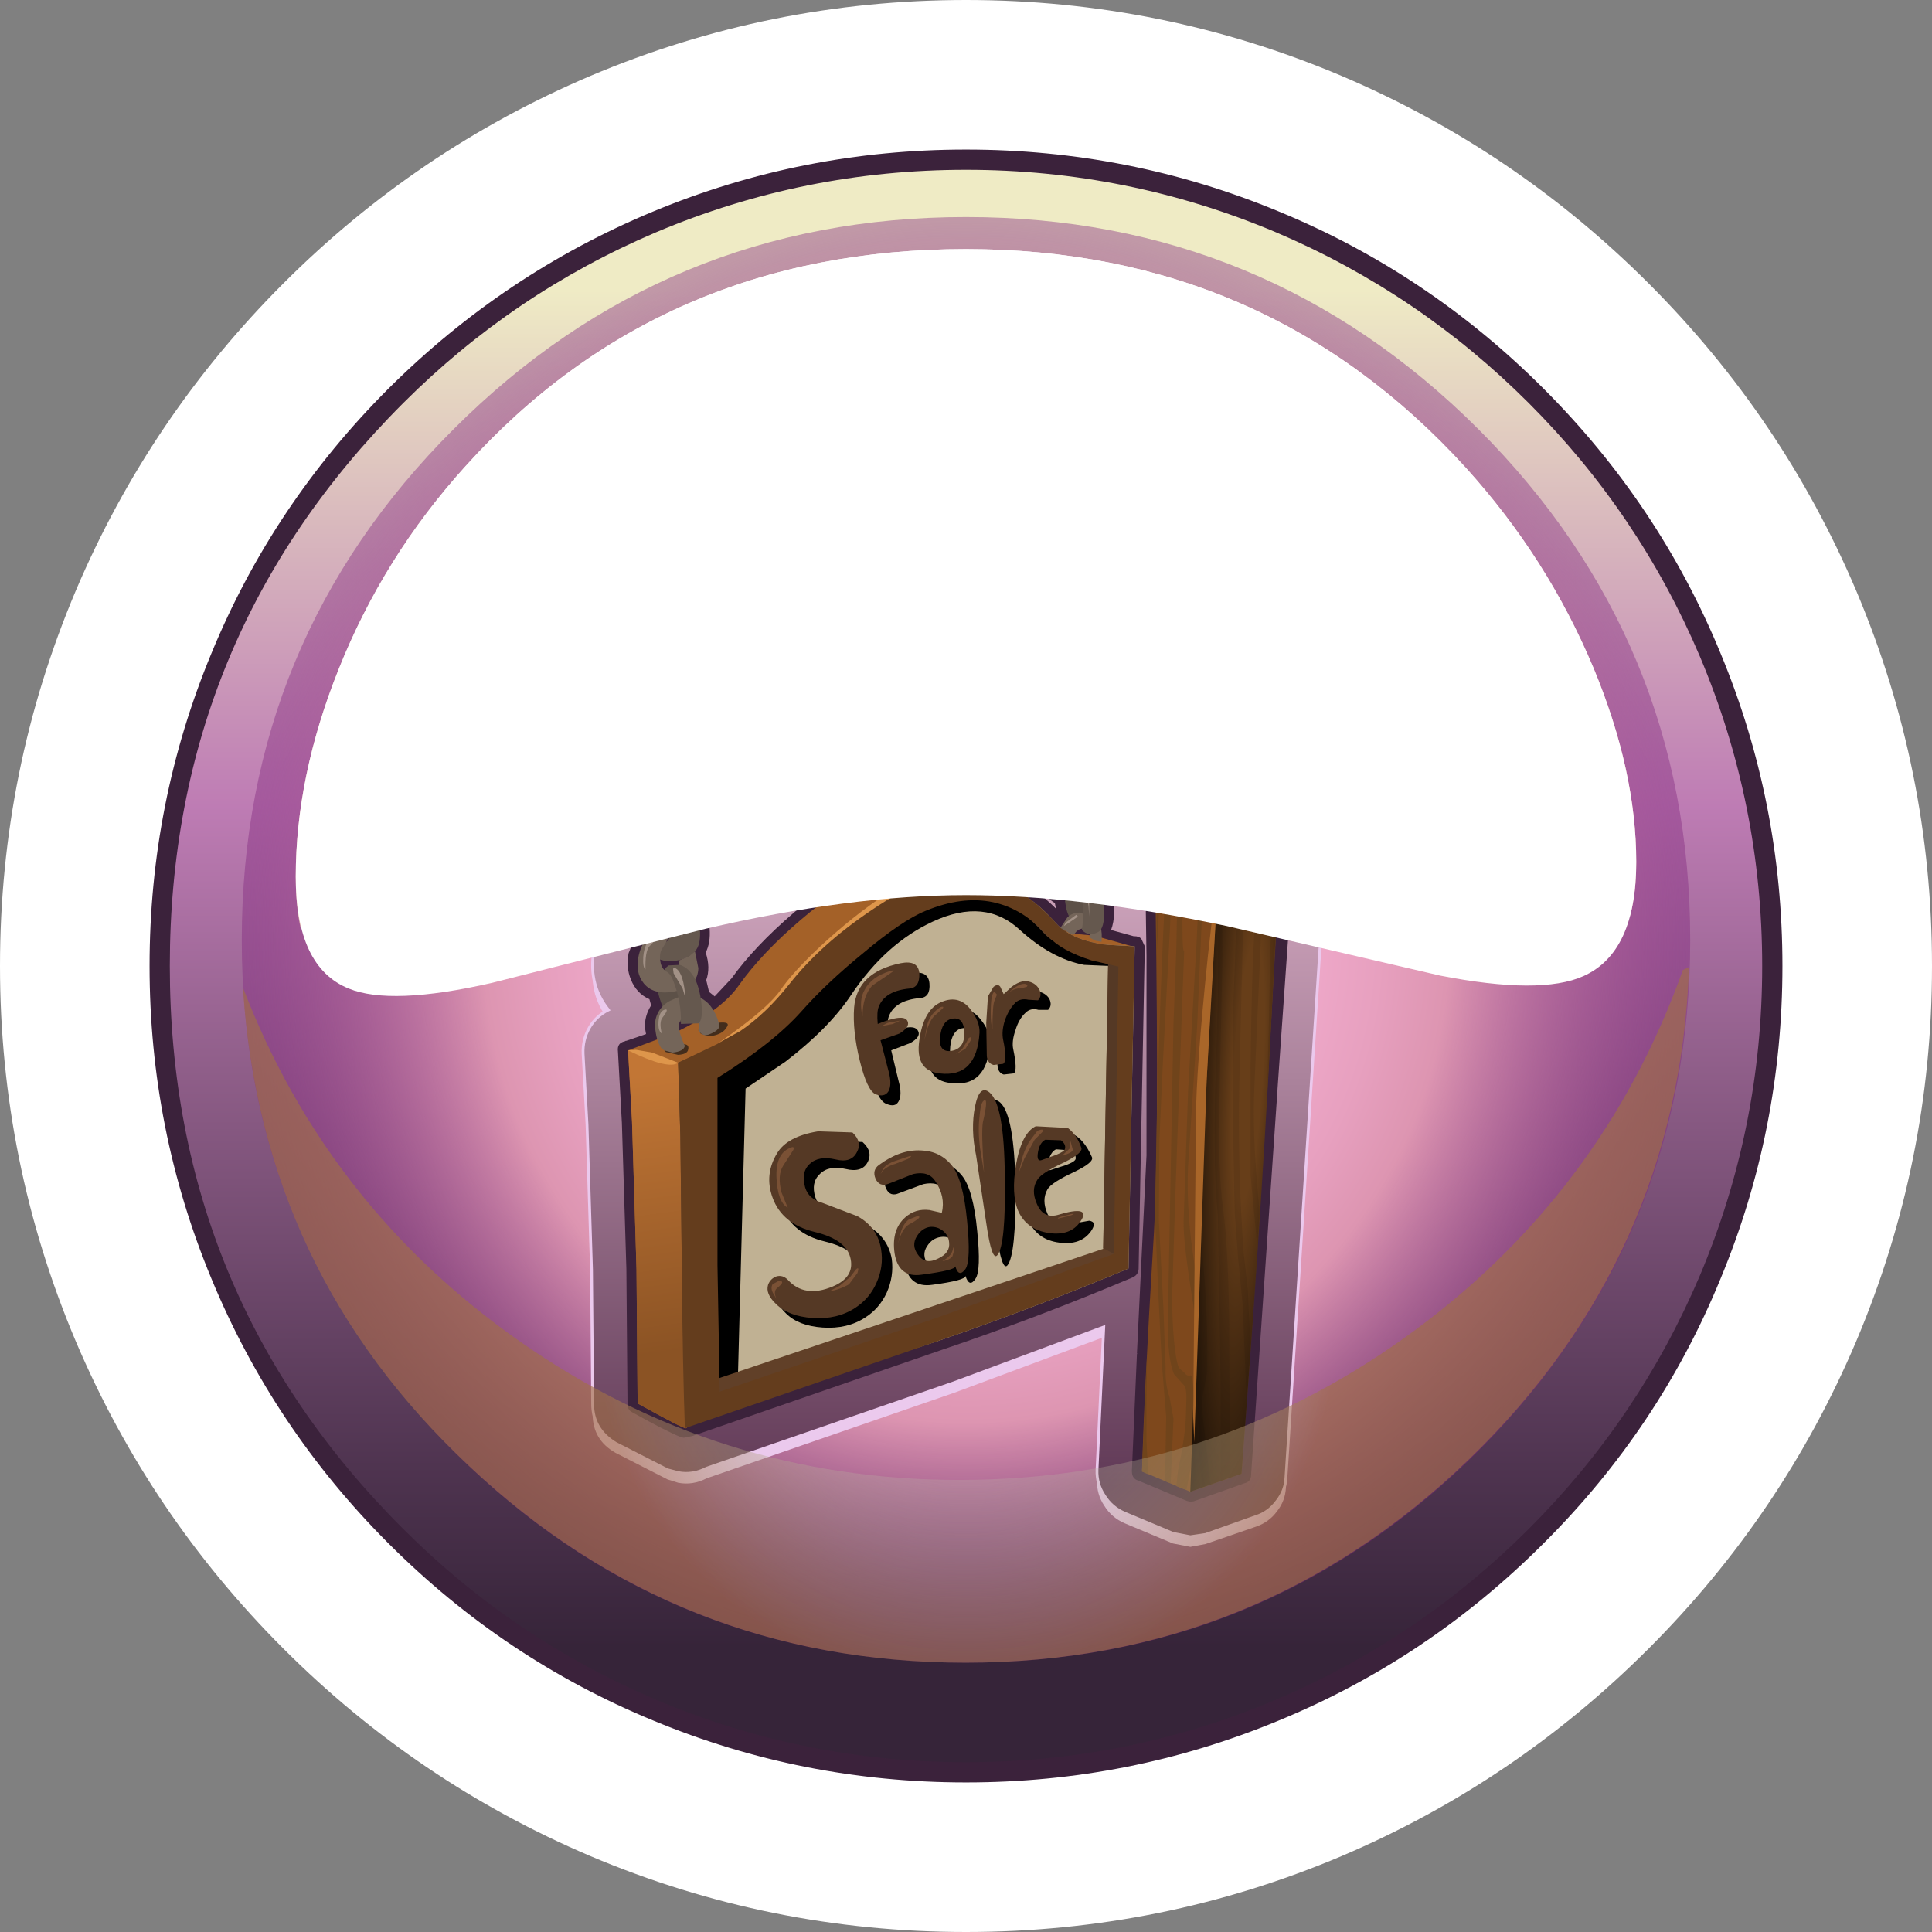 <?xml version="1.0" encoding="UTF-8" standalone="no"?>
<svg xmlns:xlink="http://www.w3.org/1999/xlink" height="171.8px" width="171.8px" xmlns="http://www.w3.org/2000/svg">
  <rect width="100%" height="100%" fill="#808080" stroke="none"/>
  <g transform="matrix(1.0, 0.0, 0.0, 1.0, 0.0, 0.0)">
    <use height="171.8" transform="matrix(1.0, 0.0, 0.0, 1.0, 0.0, 0.0)" width="171.8" xlink:href="#shape0"/>
    <use height="128.55" transform="matrix(1.0, 0.0, 0.0, 1.0, 21.5, 19.3)" width="128.8" xlink:href="#sprite0"/>
    <use height="84.25" transform="matrix(1.0, 0.0, 0.0, 1.0, 41.55, 53.3)" width="78.7" xlink:href="#shape2"/>
    <use height="74.55" transform="matrix(1.0, 0.0, 0.0, 1.0, 105.85, 58.1)" width="10.3" xlink:href="#sprite1"/>
    <use height="63.0" transform="matrix(1.0, 0.0, 0.0, 1.0, 55.85, 64.0)" width="53.6" xlink:href="#shape4"/>
    <use height="44.85" transform="matrix(1.0, 0.0, 0.0, 1.0, 61.95, 79.55)" width="36.8" xlink:href="#sprite2"/>
    <use height="55.25" transform="matrix(1.0, 0.0, 0.0, 1.0, 56.7, 71.75)" width="44.2" xlink:href="#shape6"/>
    <use height="16.8" transform="matrix(1.0, 0.0, 0.0, 1.0, 69.15, 101.25)" width="10.2" xlink:href="#sprite3"/>
    <use height="14.75" transform="matrix(1.0, 0.0, 0.0, 1.0, 87.45, 97.85)" width="2.85" xlink:href="#sprite4"/>
    <use height="11.1" transform="matrix(1.0, 0.0, 0.0, 1.0, 78.65, 103.2)" width="8.4" xlink:href="#sprite5"/>
    <use height="9.9" transform="matrix(1.0, 0.0, 0.0, 1.0, 91.1, 100.65)" width="6.15" xlink:href="#sprite6"/>
    <use height="11.8" transform="matrix(1.0, 0.0, 0.0, 1.0, 76.85, 86.5)" width="5.8" xlink:href="#sprite7"/>
    <use height="6.55" transform="matrix(1.0, 0.0, 0.0, 1.0, 82.6, 89.8)" width="5.45" xlink:href="#sprite8"/>
    <use height="7.5" transform="matrix(1.0, 0.0, 0.0, 1.0, 88.6, 88.15)" width="4.85" xlink:href="#sprite9"/>
    <use height="53.2" transform="matrix(1.0, 0.0, 0.0, 1.0, 45.7, 64.0)" width="62.15" xlink:href="#shape14"/>
    <use height="15.35" transform="matrix(1.0, 0.0, 0.0, 1.0, 55.85, 64.0)" width="52.0" xlink:href="#sprite10"/>
    <use height="103.2" transform="matrix(1.0, 0.0, 0.0, 1.0, 36.45, 25.05)" width="98.9" xlink:href="#shape16"/>
    <use height="61.85" transform="matrix(1.0, 0.0, 0.0, 1.0, 21.6, 86.0)" width="128.6" xlink:href="#sprite11"/>
    <use height="66.4" transform="matrix(1.0, 0.0, 0.0, 1.0, 26.3, 22.15)" width="119.2" xlink:href="#sprite12"/>
  </g>
  <defs>
    <g id="shape0" transform="matrix(1.0, 0.0, 0.0, 1.0, 0.0, 0.0)">
      <path d="M119.3 6.75 Q134.7 13.3 146.6 25.2 158.5 37.1 165.05 52.5 171.8 68.45 171.8 85.9 171.8 103.35 165.05 119.3 158.5 134.7 146.6 146.6 134.7 158.5 119.3 165.05 103.35 171.8 85.9 171.8 68.45 171.8 52.5 165.05 37.1 158.5 25.2 146.6 13.3 134.7 6.75 119.3 0.0 103.35 0.0 85.9 0.0 68.45 6.75 52.5 13.3 37.1 25.2 25.2 37.1 13.3 52.5 6.75 68.45 0.0 85.9 0.0 103.35 0.0 119.3 6.75" fill="#ffffff" fill-rule="evenodd" stroke="none"/>
      <path d="M136.6 35.2 Q146.5 45.15 151.95 58.0 157.6 71.35 157.6 85.9 157.6 100.45 151.95 113.8 146.5 126.65 136.6 136.6 115.55 157.6 85.9 157.6 71.35 157.6 58.0 151.95 45.15 146.5 35.2 136.6 25.3 126.65 19.85 113.8 14.2 100.45 14.2 85.9 14.2 71.35 19.85 58.0 25.3 45.15 35.2 35.2 45.15 25.3 58.0 19.85 71.35 14.2 85.9 14.2 100.45 14.2 113.8 19.85 126.65 25.3 136.6 35.2" fill="url(#gradient0)" fill-rule="evenodd" stroke="none"/>
      <path d="M113.7 18.8 Q126.95 24.25 137.25 34.55 147.55 44.85 153.0 58.1 158.5 71.35 158.5 85.9 158.5 100.45 153.0 113.7 147.55 127.0 137.25 137.25 126.95 147.55 113.7 153.0 100.45 158.5 85.9 158.5 71.35 158.5 58.1 153.0 44.85 147.55 34.55 137.25 24.3 127.0 18.8 113.7 13.3 100.45 13.3 85.9 13.3 71.35 18.8 58.1 24.25 44.85 34.55 34.55 44.85 24.3 58.1 18.8 71.35 13.3 85.9 13.3 100.45 13.3 113.7 18.8 M135.95 35.85 Q126.15 26.05 113.45 20.65 100.3 15.1 85.9 15.1 71.5 15.1 58.35 20.65 45.65 26.05 35.85 35.85 15.1 56.6 15.1 85.9 15.1 115.25 35.85 135.95 45.65 145.75 58.35 151.15 71.5 156.7 85.9 156.7 100.3 156.7 113.45 151.15 126.15 145.75 135.95 135.95 145.75 126.15 151.15 113.45 156.7 100.3 156.7 85.9 156.7 71.5 151.15 58.35 145.75 45.65 135.95 35.85" fill="#3b223b" fill-rule="evenodd" stroke="none"/>
    </g>
    <linearGradient gradientTransform="matrix(0.0, -0.087, -0.087, 0.0, 85.9, 85.9)" gradientUnits="userSpaceOnUse" id="gradient0" spreadMethod="pad" x1="-819.2" x2="819.2">
      <stop offset="0.075" stop-color="#362439"/>
      <stop offset="0.188" stop-color="#4f3450"/>
      <stop offset="0.435" stop-color="#8f5e89"/>
      <stop offset="0.6" stop-color="#be7cb4"/>
      <stop offset="0.922" stop-color="#efebc5"/>
    </linearGradient>
    <g id="sprite0" transform="matrix(1.0, 0.0, 0.0, 1.0, 0.0, 0.0)">
      <use height="128.55" transform="matrix(1.0, 0.0, 0.0, 1.0, 0.0, 0.0)" width="128.8" xlink:href="#shape1"/>
    </g>
    <g id="shape1" transform="matrix(1.0, 0.0, 0.0, 1.0, 0.0, 0.0)">
      <path d="M128.8 64.3 Q128.8 90.9 109.95 109.75 91.05 128.55 64.4 128.55 37.7 128.55 18.85 109.75 0.0 90.95 0.0 64.3 0.0 37.65 18.85 18.85 37.7 0.0 64.4 0.0 91.05 0.0 109.95 18.85 128.8 37.7 128.8 64.3" fill="url(#gradient1)" fill-rule="evenodd" stroke="none"/>
    </g>
    <radialGradient cx="0" cy="0" gradientTransform="matrix(0.079, 0.0, 0.0, -0.079, 64.4, 64.3)" gradientUnits="userSpaceOnUse" id="gradient1" r="819.2" spreadMethod="pad">
      <stop offset="0.0" stop-color="#fbb6db"/>
      <stop offset="0.239" stop-color="#f9b4d8"/>
      <stop offset="0.416" stop-color="#f3adcf"/>
      <stop offset="0.569" stop-color="#e7a0bf"/>
      <stop offset="0.663" stop-color="#dd95b1"/>
      <stop offset="1.0" stop-color="#7f257d" stop-opacity="0.408"/>
    </radialGradient>
    <g id="shape2" transform="matrix(1.0, 0.0, 0.0, 1.0, -41.55, -53.3)">
      <path d="M119.25 56.5 Q120.35 57.8 120.1 59.55 L120.1 59.6 118.75 70.35 118.75 70.4 118.55 72.4 118.5 72.45 118.5 72.5 117.4 84.85 114.35 132.25 Q114.3 133.45 113.55 134.4 112.85 135.35 111.7 135.75 L107.2 137.3 105.85 137.55 104.3 137.25 100.0 135.45 Q98.85 134.95 98.2 133.9 97.5 132.85 97.55 131.6 L98.15 118.9 84.85 123.85 62.85 131.45 Q61.6 132.1 60.3 131.85 L59.35 131.55 54.75 129.2 Q52.7 128.05 52.7 125.75 L52.6 113.8 52.2 100.9 51.85 94.6 Q51.8 93.35 52.4 92.3 53.0 91.25 54.1 90.7 52.15 88.2 52.9 85.0 L53.15 84.0 45.3 83.05 Q43.75 82.9 42.7 81.75 41.65 80.6 41.65 79.05 L41.65 71.6 Q41.65 69.75 43.1 68.6 44.1 67.7 45.5 67.6 L46.2 67.6 77.0 64.1 98.4 61.1 98.35 59.75 Q98.3 58.35 99.2 57.25 100.05 56.1 101.4 55.75 L107.15 54.55 108.8 54.35 109.75 54.35 116.5 55.0 Q118.2 55.15 119.25 56.5" fill="#ebc9ed" fill-rule="evenodd" stroke="none"/>
      <path d="M119.25 55.6 Q120.35 56.95 120.1 58.65 L120.1 58.7 118.75 69.45 118.75 69.5 118.55 71.5 118.5 71.55 118.5 71.6 117.4 83.95 114.35 131.4 Q114.3 132.55 113.55 133.5 112.8 134.5 111.7 134.85 L107.2 136.45 105.85 136.65 104.3 136.35 100.0 134.55 Q98.85 134.05 98.2 133.0 97.5 131.95 97.55 130.7 L98.15 118.0 84.85 122.95 62.85 130.55 Q61.6 131.2 60.3 130.95 L59.35 130.7 54.75 128.35 Q52.7 127.1 52.7 124.85 L52.6 112.9 52.2 100.0 51.85 93.7 Q51.8 92.45 52.4 91.4 53.0 90.35 54.1 89.8 52.15 87.35 52.9 84.1 L53.15 83.1 45.3 82.15 Q43.75 82.0 42.7 80.85 41.65 79.75 41.65 78.15 L41.65 70.75 Q41.65 68.85 43.1 67.7 44.05 66.85 45.5 66.75 L46.2 66.7 77.0 63.2 98.4 60.25 98.35 58.9 Q98.3 57.5 99.2 56.35 100.05 55.2 101.4 54.9 L107.15 53.7 108.8 53.45 109.75 53.45 116.5 54.1 Q118.2 54.25 119.25 55.6" fill="url(#gradient2)" fill-rule="evenodd" stroke="none"/>
      <path d="M119.25 55.6 Q118.2 54.25 116.5 54.1 L109.75 53.45 108.8 53.45 107.15 53.7 101.4 54.9 Q100.05 55.2 99.2 56.35 98.3 57.5 98.35 58.9 L98.4 60.25 77.0 63.2 46.2 66.7 45.5 66.75 Q44.05 66.85 43.1 67.7 41.65 68.85 41.65 70.75 L41.65 78.15 Q41.65 79.75 42.7 80.85 43.75 82.0 45.3 82.15 L53.15 83.1 52.9 84.1 Q52.15 87.35 54.1 89.8 53.0 90.35 52.4 91.4 51.8 92.45 51.85 93.7 L52.2 100.0 52.6 112.9 52.7 124.85 Q52.7 127.1 54.75 128.35 L59.35 130.7 60.3 130.95 Q61.6 131.2 62.85 130.55 L84.85 122.95 98.15 118.0 97.55 130.7 Q97.5 131.95 98.2 133.0 98.85 134.05 100.0 134.55 L104.3 136.35 105.85 136.65 107.2 136.45 111.7 134.85 Q112.8 134.5 113.55 133.5 114.3 132.55 114.35 131.4 L117.4 83.95 118.5 71.6 118.5 71.55 118.55 71.5 118.75 69.5 118.75 69.45 120.1 58.7 120.1 58.65 Q120.35 56.95 119.25 55.6 Z" fill="none" stroke="#ebc9ed" stroke-linecap="butt" stroke-linejoin="miter" stroke-width="0.25"/>
      <path d="M89.05 77.6 L89.85 77.95 90.0 78.0 Q92.05 78.95 93.9 80.8 L93.8 80.3 Q93.1 79.9 92.7 79.05 92.1 77.75 92.65 76.1 L93.35 74.85 93.6 73.4 93.45 73.15 86.7 74.55 62.65 79.1 62.5 80.45 Q63.0 81.35 63.1 82.55 63.2 83.85 62.75 84.7 63.2 86.05 62.8 87.15 L63.05 88.2 63.55 88.6 65.05 87.0 Q67.1 84.15 70.6 81.15 74.15 78.1 76.85 77.0 79.6 75.85 82.9 76.0 86.1 76.15 89.05 77.6 M116.85 57.55 Q117.1 57.85 117.0 58.2 L115.45 71.15 114.55 71.15 115.4 71.25 113.6 96.85 113.6 96.9 111.25 131.15 Q111.25 131.75 110.65 131.9 L106.15 133.5 105.85 133.55 105.5 133.45 101.2 131.65 Q100.65 131.5 100.65 130.8 L101.1 120.4 101.15 120.35 101.1 120.35 101.95 102.75 101.95 85.0 101.75 71.8 101.7 71.4 101.7 71.1 99.25 71.75 99.2 72.05 99.55 72.65 Q99.95 73.6 99.85 74.8 99.8 76.05 99.25 76.9 99.45 78.1 98.9 79.2 99.3 81.35 98.8 82.7 L100.8 83.25 100.85 83.25 Q101.3 83.25 101.5 83.5 L101.8 84.15 101.25 112.8 Q101.25 113.35 100.7 113.6 92.3 117.15 83.85 120.0 L61.55 127.7 60.8 127.85 60.55 127.8 Q59.1 127.2 56.25 125.6 55.8 125.4 55.8 124.85 L55.7 112.85 55.3 99.85 54.95 93.5 Q54.85 92.75 55.55 92.6 L55.65 92.55 55.7 92.55 57.45 91.95 57.35 91.4 Q57.3 90.35 57.9 89.4 L57.75 88.85 Q56.6 88.35 56.1 87.1 55.65 86.0 55.9 84.75 L56.45 83.4 56.45 82.1 Q55.8 81.35 55.55 80.2 L50.55 79.65 45.6 79.05 Q44.8 78.95 44.8 78.15 L44.8 70.95 44.75 70.8 Q44.75 70.4 45.1 70.05 L45.65 69.85 46.4 69.8 77.4 66.3 101.6 62.9 101.5 58.8 Q101.4 58.1 102.15 57.9 L107.6 56.75 109.25 56.55 109.45 56.55 116.2 57.2 Q116.65 57.3 116.85 57.55" fill="#3b223b" fill-rule="evenodd" stroke="none"/>
      <path d="M113.25 63.5 L106.7 62.35 102.35 58.75 107.7 57.65 109.35 57.45 116.15 58.1 113.25 63.5" fill="#a46128" fill-rule="evenodd" stroke="none"/>
      <path d="M102.75 79.8 L102.35 58.75 109.75 59.45 112.65 64.6 109.55 117.4 105.85 132.65 101.55 130.85 Q101.75 123.65 102.55 110.65 103.1 102.5 102.75 79.8" fill="#7e481c" fill-rule="evenodd" stroke="none"/>
      <path d="M101.95 124.85 L101.95 128.15 102.1 131.1 101.55 130.85 102.0 120.4 101.95 124.85" fill="#70441b" fill-rule="evenodd" stroke="none"/>
      <path d="M103.25 58.85 L103.65 58.9 103.5 68.25 103.4 74.6 102.85 84.95 102.85 78.2 103.25 60.95 103.25 58.85" fill="#70441b" fill-rule="evenodd" stroke="none"/>
      <path d="M112.05 63.6 L112.4 64.2 112.5 67.0 112.05 74.7 112.15 67.0 112.05 63.6" fill="#70441b" fill-rule="evenodd" stroke="none"/>
      <path d="M107.6 59.25 L107.45 62.45 107.15 68.25 Q107.05 70.15 107.1 72.55 L107.25 75.85 107.1 79.55 106.85 82.15 106.45 91.35 105.7 102.95 Q105.45 105.95 105.9 110.15 L107.05 118.75 107.65 125.2 107.0 127.95 107.1 125.3 107.0 122.8 106.1 115.95 Q105.2 110.4 105.25 108.6 L105.65 96.95 106.4 83.9 106.7 77.45 106.95 63.55 107.2 59.2 107.6 59.25" fill="#70441b" fill-rule="evenodd" stroke="none"/>
      <path d="M102.65 72.0 L102.35 58.75 102.45 58.8 102.65 64.45 102.7 68.45 102.65 72.0" fill="#70441b" fill-rule="evenodd" stroke="none"/>
      <path d="M109.55 81.0 L109.3 72.75 Q109.05 67.2 109.1 65.25 L109.35 59.4 109.7 59.45 Q109.4 62.95 109.65 68.35 L109.85 76.4 109.8 84.4 109.55 96.3 Q109.4 103.25 109.7 106.45 L109.95 110.8 109.55 117.4 109.45 117.75 109.35 107.15 Q109.1 103.55 109.25 96.3 L109.55 81.0" fill="#70441b" fill-rule="evenodd" stroke="none"/>
      <path d="M110.5 86.2 L110.65 72.9 110.35 67.05 Q110.15 62.85 110.3 60.5 L110.3 60.4 110.6 61.0 110.7 65.7 111.1 73.45 111.15 78.8 110.45 102.25 Q110.35 91.0 110.5 86.2" fill="#70441b" fill-rule="evenodd" stroke="none"/>
      <path d="M103.6 79.65 L104.4 58.95 104.9 59.0 104.8 63.5 104.05 82.3 103.4 94.65 103.1 101.35 103.05 108.55 103.45 116.2 103.65 121.65 Q103.6 123.1 104.0 124.25 L104.35 126.15 104.1 131.9 103.6 131.7 103.7 126.0 103.3 121.05 103.0 115.0 102.7 108.1 102.9 98.1 Q103.2 87.2 103.6 79.65" fill="#70441b" fill-rule="evenodd" stroke="none"/>
      <path d="M107.9 89.15 L108.1 70.6 108.0 66.4 108.2 62.0 108.4 59.3 108.7 59.35 108.5 66.4 108.65 74.15 108.5 85.5 107.95 97.95 Q107.75 103.65 108.05 106.25 108.7 113.0 108.6 121.0 L108.6 121.4 107.95 123.95 107.95 121.7 108.1 116.95 107.75 111.5 Q107.3 107.1 107.35 104.7 L107.9 89.15" fill="#70441b" fill-rule="evenodd" stroke="none"/>
      <path d="M106.5 59.15 L106.05 68.75 105.3 78.2 Q105.1 80.1 105.15 82.6 105.15 84.6 105.3 84.6 L105.15 88.5 104.5 106.75 104.25 114.7 Q104.2 117.2 104.4 119.25 104.6 121.25 104.85 121.65 L105.35 122.1 Q105.55 122.4 105.9 122.3 106.15 122.55 106.1 124.6 L106.2 127.2 106.0 129.95 105.5 132.5 104.6 132.15 104.75 130.8 Q105.4 127.65 105.45 126.0 L105.5 124.3 Q105.5 123.4 105.3 123.2 L104.4 122.2 Q103.8 120.8 103.85 117.4 L104.35 91.0 104.6 84.45 104.7 79.1 Q104.75 76.0 105.3 68.35 L105.9 59.6 105.9 59.1 106.5 59.15" fill="#70441b" fill-rule="evenodd" stroke="none"/>
      <path d="M116.15 58.1 L114.9 67.95 Q113.6 79.3 113.25 86.6 112.45 104.15 110.4 131.05 L105.85 132.65 Q106.5 112.65 107.3 96.05 107.8 85.7 108.85 71.55 L109.75 59.45 116.15 58.1" fill="#673e19" fill-rule="evenodd" stroke="none"/>
      <path d="M111.85 58.95 L112.2 65.3 112.35 70.0 112.1 83.9 111.55 96.5 Q111.35 100.55 111.85 106.05 L112.0 107.85 111.8 110.8 111.2 104.5 111.2 95.05 Q111.3 87.1 111.5 83.6 112.0 73.35 111.85 68.0 L111.5 59.05 111.85 58.95" fill="#5f3917" fill-rule="evenodd" stroke="none"/>
      <path d="M113.65 58.6 L113.6 80.85 112.7 96.8 113.0 82.9 113.2 61.55 113.2 58.7 113.65 58.6" fill="#5f3917" fill-rule="evenodd" stroke="none"/>
      <path d="M106.45 115.6 L106.7 109.2 Q107.45 116.0 107.35 122.0 L106.95 124.1 Q106.75 124.55 107.2 128.05 L107.65 132.0 106.9 132.3 106.65 129.3 106.45 122.7 106.6 117.9 106.45 115.6" fill="#5f3917" fill-rule="evenodd" stroke="none"/>
      <path d="M109.75 87.2 Q110.1 79.8 109.8 73.85 L109.25 66.2 109.75 59.45 110.15 59.35 109.7 61.4 Q109.6 62.65 109.85 66.7 L110.4 74.45 110.6 79.8 110.2 96.5 Q110.05 104.1 110.6 111.5 L110.95 114.6 111.2 119.8 110.85 124.45 110.5 116.0 110.1 111.9 109.8 107.85 Q109.45 93.4 109.75 87.2" fill="#5f3917" fill-rule="evenodd" stroke="none"/>
      <path d="M108.3 88.65 L108.35 82.0 108.25 79.8 108.65 74.1 108.7 85.35 108.45 97.3 Q108.3 104.2 108.75 107.4 109.2 110.65 109.3 117.3 L109.35 127.95 109.4 131.4 108.55 131.7 108.55 123.7 108.3 108.1 Q107.9 104.4 108.05 97.3 L108.3 88.65" fill="#5f3917" fill-rule="evenodd" stroke="none"/>
      <path d="M115.2 58.3 L115.2 58.95 114.75 69.05 114.3 73.3 114.35 72.55 114.75 59.05 114.75 58.35 115.2 58.3" fill="#5f3917" fill-rule="evenodd" stroke="none"/>
      <path d="M115.85 58.15 L116.15 58.1 115.85 60.25 115.85 58.15" fill="#5f3917" fill-rule="evenodd" stroke="none"/>
    </g>
    <linearGradient gradientTransform="matrix(0.0, -0.051, -0.051, 0.0, 80.9, 95.05)" gradientUnits="userSpaceOnUse" id="gradient2" spreadMethod="pad" x1="-819.2" x2="819.2">
      <stop offset="0.055" stop-color="#603956"/>
      <stop offset="0.486" stop-color="#aa829b"/>
      <stop offset="0.839" stop-color="#e4b9d0"/>
    </linearGradient>
    <g id="sprite1" transform="matrix(1.0, 0.0, 0.0, 1.0, 0.0, 0.0)">
      <use height="74.55" transform="matrix(1.0, 0.0, 0.0, 1.0, 0.0, 0.0)" width="10.3" xlink:href="#shape3"/>
    </g>
    <g id="shape3" transform="matrix(1.0, 0.0, 0.0, 1.0, 0.0, 0.0)">
      <path d="M3.9 1.35 L10.3 0.0 Q7.95 16.8 7.4 28.5 6.6 46.05 4.55 72.95 L0.0 74.55 Q0.65 54.55 1.45 37.95 2.25 21.35 3.9 1.35" fill="url(#gradient3)" fill-rule="evenodd" stroke="none"/>
    </g>
    <radialGradient cx="0" cy="0" gradientTransform="matrix(0.008, 5.0E-4, 0.004, -0.071, 5.15, 37.25)" gradientUnits="userSpaceOnUse" id="gradient3" r="819.2" spreadMethod="pad">
      <stop offset="0.196" stop-color="#000000" stop-opacity="0.0"/>
      <stop offset="0.682" stop-color="#000000" stop-opacity="0.651"/>
      <stop offset="1.0" stop-color="#000000" stop-opacity="0.949"/>
    </radialGradient>
    <g id="shape4" transform="matrix(1.0, 0.0, 0.0, 1.0, -55.85, -64.0)">
      <path d="M104.4 66.4 L108.0 64.0 109.45 64.15 108.75 74.15 102.55 71.45 102.7 69.8 104.4 66.4" fill="#523113" fill-rule="evenodd" stroke="none"/>
      <path d="M61.2 77.3 Q62.15 78.1 61.65 80.05 61.15 82.25 58.75 82.1 56.55 82.0 56.45 79.8 56.3 77.95 57.25 76.85 L58.3 76.2 Q59.2 75.9 58.65 77.85 57.75 80.7 59.25 80.3 60.8 79.85 59.7 77.8 59.4 77.2 59.95 76.95 60.5 76.7 61.2 77.3" fill="#746559" fill-rule="evenodd" stroke="none"/>
      <path d="M94.75 69.1 L95.6 68.5 Q96.3 68.2 95.85 70.0 95.15 72.55 96.4 72.15 97.65 71.75 96.75 69.9 96.5 69.35 96.95 69.15 97.4 68.95 97.9 69.45 98.7 70.15 98.3 71.95 97.9 73.95 95.95 73.85 94.15 73.75 94.05 71.8 93.95 70.1 94.75 69.1" fill="#746559" fill-rule="evenodd" stroke="none"/>
      <path d="M77.15 77.85 Q81.25 76.15 85.9 77.35 90.1 78.45 92.45 81.15 93.75 82.6 95.65 83.05 L97.3 83.2 100.85 84.2 93.15 104.7 79.65 114.0 61.0 127.0 Q60.85 127.1 56.7 124.8 L56.6 112.85 56.2 99.7 55.85 93.4 59.85 91.9 Q64.15 89.9 65.75 87.55 67.75 84.75 71.2 81.8 74.6 78.9 77.15 77.85" fill="#a46128" fill-rule="evenodd" stroke="none"/>
      <path d="M55.85 93.4 L55.9 93.4 60.3 94.5 61.8 96.5 62.65 117.6 62.15 126.2 61.0 127.0 Q60.85 127.1 56.7 124.8 L56.6 112.85 56.2 99.7 55.85 93.4" fill="url(#gradient4)" fill-rule="evenodd" stroke="none"/>
      <path d="M80.8 78.75 Q84.8 77.1 88.45 78.3 91.45 79.3 93.9 82.1 95.2 83.55 98.15 84.0 L100.9 84.15 100.35 112.8 Q92.1 116.25 83.55 119.2 L70.05 123.6 61.75 126.15 61.45 114.2 61.25 101.0 61.05 94.65 64.4 93.0 Q68.1 90.9 69.75 88.55 71.8 85.65 75.0 82.75 78.35 79.75 80.8 78.75" fill="#c0b193" fill-rule="evenodd" stroke="none"/>
    </g>
    <linearGradient gradientTransform="matrix(0.002, 0.015, 0.015, -0.002, 58.9, 107.85)" gradientUnits="userSpaceOnUse" id="gradient4" spreadMethod="pad" x1="-819.2" x2="819.2">
      <stop offset="0.0" stop-color="#c27635"/>
      <stop offset="1.0" stop-color="#8b5324"/>
    </linearGradient>
    <g id="sprite2" transform="matrix(1.0, 0.0, 0.0, 1.0, 0.0, 0.0)">
      <use height="44.85" transform="matrix(1.0, 0.0, 0.0, 1.0, 0.0, 0.0)" width="36.8" xlink:href="#shape5"/>
    </g>
    <g id="shape5" transform="matrix(1.0, 0.0, 0.0, 1.0, 0.0, 0.0)">
      <path d="M28.15 0.3 Q29.8 0.6 31.25 2.25 32.95 4.2 33.7 4.55 35.7 5.55 36.2 5.3 L36.8 6.35 34.45 6.25 Q31.55 5.7 28.75 3.15 25.65 0.25 21.0 2.4 16.8 4.35 13.75 8.9 11.8 11.85 7.9 14.85 L4.35 17.25 3.65 43.6 3.35 44.65 1.05 44.85 0.0 16.2 Q0.5 15.85 2.4 15.15 3.55 14.75 5.5 12.75 L8.3 9.8 12.1 6.15 15.95 2.0 Q16.95 0.55 21.5 0.15 25.5 -0.25 28.15 0.3" fill="#000000" fill-rule="evenodd" stroke="none"/>
    </g>
    <g id="shape6" transform="matrix(1.0, 0.0, 0.0, 1.0, -56.7, -71.75)">
      <path d="M81.4 80.15 Q79.15 81.05 75.75 83.9 72.25 86.75 70.5 89.2 69.05 91.25 65.8 93.3 L62.85 94.95 62.9 111.65 Q62.9 117.35 63.05 122.85 L98.1 111.05 98.55 85.05 96.35 84.75 Q93.95 84.2 92.8 82.95 87.85 77.5 81.4 80.15 M74.8 82.7 Q78.25 79.8 80.8 78.75 87.2 76.05 92.55 80.75 L93.0 81.25 93.65 81.8 93.9 82.1 Q95.6 84.0 99.95 84.15 L99.45 111.9 Q91.2 115.4 82.65 118.3 L60.9 125.8 60.65 114.4 60.5 101.0 60.3 94.5 63.85 92.9 Q67.75 90.85 69.35 88.45 71.35 85.65 74.8 82.7" fill="#614028" fill-rule="evenodd" stroke="none"/>
      <path d="M99.95 85.9 L99.9 86.4 99.45 111.9 99.05 111.5 98.1 111.0 98.55 85.05 97.15 84.9 97.55 84.55 99.45 84.95 99.95 85.9" fill="#553925" fill-rule="evenodd" stroke="none"/>
      <path d="M76.7 84.8 Q73.45 87.45 71.25 89.95 68.75 92.75 63.8 95.85 L63.8 112.5 64.0 123.75 83.25 117.2 99.05 111.5 99.45 85.95 97.05 85.4 Q94.4 84.55 93.25 83.3 88.8 78.3 82.3 81.0 80.2 81.85 76.7 84.8 M75.2 82.35 Q78.25 79.8 80.8 78.75 84.8 77.1 88.45 78.3 91.45 79.3 93.9 82.1 95.2 83.55 98.15 84.0 L100.9 84.15 100.35 112.8 Q92.1 116.25 83.55 119.2 L60.9 127.0 Q60.7 120.95 60.65 114.4 L60.5 101.0 60.3 94.5 63.75 92.85 Q67.55 90.75 69.35 88.45 72.15 84.95 75.2 82.35" fill="#643d1d" fill-rule="evenodd" stroke="none"/>
      <path d="M59.4 92.45 L59.85 92.65 60.75 92.85 Q61.3 92.85 61.2 93.3 61.15 93.75 60.3 93.8 L59.2 93.55 59.0 93.3 59.4 92.45" fill="#432d1c" fill-rule="evenodd" stroke="none"/>
      <path d="M62.1 91.6 L63.5 91.0 Q65.0 90.75 64.65 91.3 64.25 92.05 63.0 92.15 L62.3 91.9 62.1 91.6" fill="#432d1c" fill-rule="evenodd" stroke="none"/>
      <path d="M58.6 87.05 Q58.9 86.6 60.1 87.4 61.25 88.2 61.45 88.85 L61.5 90.3 Q61.2 91.1 60.15 90.75 59.15 90.4 58.7 88.9 58.25 87.55 58.6 87.05" fill="#5d5148" fill-rule="evenodd" stroke="none"/>
      <path d="M94.9 78.6 Q95.25 78.2 96.3 79.15 97.25 80.05 97.35 80.7 97.5 81.45 97.2 82.05 96.8 82.8 95.9 82.35 94.95 81.9 94.75 80.4 94.5 79.1 94.9 78.6" fill="#5d5148" fill-rule="evenodd" stroke="none"/>
      <path d="M60.95 90.4 Q60.5 90.55 60.4 91.0 60.25 91.6 60.9 93.0 60.8 93.5 59.8 93.6 L59.05 93.4 58.8 93.2 Q58.35 92.55 58.25 91.3 58.2 90.45 58.7 89.75 59.15 89.15 59.8 88.9 61.75 87.95 63.05 89.3 63.65 90.0 63.9 90.9 64.25 91.55 63.0 92.0 62.45 92.2 62.1 91.6 62.3 90.9 61.8 90.5 L60.95 90.4" fill="#746559" fill-rule="evenodd" stroke="none"/>
      <path d="M94.9 81.6 Q95.25 81.2 95.95 81.15 L97.3 81.55 Q98.1 82.15 97.95 83.75 L97.4 83.65 96.85 83.35 Q97.1 82.5 96.45 82.55 96.0 82.55 95.7 82.85 L95.45 83.15 95.2 83.05 94.3 82.5 94.9 81.6" fill="#746559" fill-rule="evenodd" stroke="none"/>
      <path d="M97.55 71.85 Q98.35 72.15 98.7 73.0 99.1 73.9 98.95 75.0 98.85 76.15 98.25 76.65 97.6 77.25 96.4 77.25 95.1 77.25 94.55 76.35 94.1 75.55 94.3 74.3 L94.6 73.25 95.0 73.55 95.55 73.75 95.45 74.15 95.45 75.1 Q95.6 75.7 96.0 75.5 96.45 75.3 96.6 74.15 96.75 73.1 96.4 72.5 L96.05 72.05 97.55 71.85" fill="#65584e" fill-rule="evenodd" stroke="none"/>
      <path d="M96.45 74.8 L96.0 75.55 95.85 75.65 95.45 76.2 Q95.2 76.65 95.25 77.3 95.35 78.05 95.9 78.1 96.65 78.25 96.85 77.25 L97.7 77.0 98.25 76.65 98.35 78.1 Q98.1 79.6 96.3 79.85 94.35 80.1 93.6 78.85 93.0 77.8 93.5 76.4 93.85 75.4 94.6 74.85 95.25 74.35 95.7 74.35 L96.55 74.4 96.45 74.8" fill="#746559" fill-rule="evenodd" stroke="none"/>
      <path d="M95.9 77.6 L96.85 77.65 97.75 78.55 Q98.2 79.3 98.2 80.95 98.2 82.55 97.7 82.85 96.85 83.35 96.2 82.7 96.5 80.85 96.1 79.05 L95.75 78.15 95.5 78.0 95.5 77.85 95.9 77.6" fill="#65584e" fill-rule="evenodd" stroke="none"/>
      <path d="M58.75 80.2 Q59.35 79.55 60.25 79.8 61.15 80.0 61.7 80.85 62.2 81.7 62.25 82.85 62.3 84.05 61.8 84.6 61.2 85.3 59.95 85.45 58.6 85.6 57.9 84.75 57.3 84.0 57.3 82.7 L57.45 81.55 57.9 81.8 58.5 82.0 58.45 82.4 58.6 83.4 Q58.8 84.0 59.25 83.75 59.7 83.45 59.7 82.25 59.7 81.2 59.25 80.6 L58.75 80.2" fill="#65584e" fill-rule="evenodd" stroke="none"/>
      <path d="M58.75 82.55 L59.65 82.5 59.6 82.95 59.25 83.75 58.8 84.5 Q58.6 85.0 58.75 85.65 58.95 86.4 59.5 86.4 60.35 86.45 60.4 85.4 L61.25 85.05 61.8 84.6 62.1 86.1 Q62.05 87.65 60.25 88.1 58.2 88.6 57.25 87.45 56.45 86.45 56.8 84.95 57.05 83.9 57.7 83.2 58.3 82.6 58.75 82.55" fill="#746559" fill-rule="evenodd" stroke="none"/>
      <path d="M59.45 85.85 L60.45 85.8 Q61.1 86.0 61.55 86.65 62.1 87.35 62.35 89.0 62.55 90.7 62.1 91.0 L60.55 91.05 Q60.6 89.1 59.9 87.3 59.7 86.7 59.35 86.45 L59.1 86.3 59.1 86.15 59.45 85.85" fill="#65584e" fill-rule="evenodd" stroke="none"/>
      <path d="M56.75 79.65 L57.2 79.6 57.2 79.8 Q57.2 80.65 57.5 80.9 L57.65 81.25 57.2 80.95 Q56.75 80.55 56.75 79.65" fill="#a29186" fill-rule="evenodd" stroke="none"/>
      <path d="M60.05 80.1 Q60.75 80.55 61.0 81.45 61.2 82.25 60.6 83.35 L60.6 82.35 60.35 81.15 60.0 80.5 59.9 80.15 Q59.9 80.05 60.05 80.1" fill="#a29186" fill-rule="evenodd" stroke="none"/>
      <path d="M58.15 83.25 Q58.75 83.15 57.75 84.15 57.35 84.6 57.4 86.2 57.15 86.05 57.2 85.1 57.25 84.4 57.55 83.8 L58.15 83.25" fill="#a29186" fill-rule="evenodd" stroke="none"/>
      <path d="M60.15 86.15 Q60.8 86.6 60.95 88.75 L60.7 87.9 59.9 86.55 59.85 86.15 Q59.95 86.0 60.15 86.15" fill="#a29186" fill-rule="evenodd" stroke="none"/>
      <path d="M59.05 89.8 Q59.6 89.6 58.9 90.5 58.6 90.9 58.85 91.9 58.55 91.7 58.55 91.1 58.55 90.0 59.05 89.8" fill="#a29186" fill-rule="evenodd" stroke="none"/>
      <path d="M94.8 72.0 Q94.6 72.8 95.45 73.45 L94.7 73.0 94.45 72.3 94.45 71.95 94.8 72.0" fill="#a29186" fill-rule="evenodd" stroke="none"/>
      <path d="M97.45 72.4 L97.6 72.7 97.7 73.85 Q97.65 74.95 97.0 75.65 L97.25 74.9 97.2 72.8 97.2 72.4 97.45 72.4" fill="#a29186" fill-rule="evenodd" stroke="none"/>
      <path d="M95.0 74.85 L95.35 74.9 94.65 75.5 Q93.8 76.1 94.0 77.55 93.65 77.2 93.85 76.5 93.95 76.0 94.35 75.45 L95.0 74.85" fill="#a29186" fill-rule="evenodd" stroke="none"/>
      <path d="M96.4 78.05 Q96.85 78.3 96.85 79.55 L96.85 81.5 96.8 80.55 96.35 78.55 96.2 78.0 96.4 78.05" fill="#a29186" fill-rule="evenodd" stroke="none"/>
      <path d="M95.7 81.35 L95.85 81.5 95.5 81.75 94.6 82.35 94.75 82.05 95.7 81.35" fill="#a29186" fill-rule="evenodd" stroke="none"/>
    </g>
    <g id="sprite3" transform="matrix(1.0, 0.0, 0.0, 1.0, 0.0, 0.1)">
      <use height="16.8" transform="matrix(1.0, 0.0, 0.0, 1.0, 0.0, -0.1)" width="10.2" xlink:href="#shape7"/>
    </g>
    <g id="shape7" transform="matrix(1.0, 0.0, 0.0, 1.0, 0.0, 0.1)">
      <path d="M7.55 0.2 Q8.5 1.05 8.0 2.0 7.5 2.95 6.05 2.6 4.55 2.25 3.75 3.05 2.95 3.8 3.35 5.1 3.65 6.1 4.85 6.45 7.1 7.15 8.0 7.65 9.8 8.65 10.15 10.6 10.35 12.15 9.7 13.6 9.05 15.0 7.8 15.8 6.2 16.85 4.0 16.7 1.85 16.55 0.75 15.45 -0.2 14.55 0.05 13.8 0.25 13.2 0.8 13.05 1.4 12.85 1.8 13.3 3.45 14.95 5.85 13.95 7.7 13.1 7.45 11.5 7.1 9.75 4.2 9.05 1.3 8.35 0.45 6.05 -0.3 4.0 0.85 2.05 1.75 0.55 4.5 0.1 L7.55 0.2" fill="#000000" fill-rule="evenodd" stroke="none"/>
    </g>
    <g id="sprite4" transform="matrix(1.0, 0.0, 0.0, 1.0, 0.0, 0.0)">
      <use height="14.75" transform="matrix(1.0, 0.0, 0.0, 1.0, 0.0, 0.0)" width="2.85" xlink:href="#shape8"/>
    </g>
    <g id="shape8" transform="matrix(1.0, 0.0, 0.0, 1.0, 0.0, 0.0)">
      <path d="M1.5 0.2 Q2.75 1.35 2.85 7.65 2.9 13.65 2.15 14.65 1.65 15.3 1.15 11.8 L0.25 5.8 Q-0.25 3.45 0.2 1.45 0.6 -0.6 1.5 0.2" fill="#000000" fill-rule="evenodd" stroke="none"/>
    </g>
    <g id="sprite5" transform="matrix(1.0, 0.0, 0.0, 1.0, 0.05, -0.05)">
      <use height="11.1" transform="matrix(1.0, 0.0, 0.0, 1.0, -0.05, 0.05)" width="8.4" xlink:href="#shape9"/>
    </g>
    <g id="shape9" transform="matrix(1.0, 0.0, 0.0, 1.0, 0.05, -0.05)">
      <path d="M3.75 7.65 Q3.2 8.45 3.85 9.35 4.5 10.2 5.65 9.65 6.7 9.15 6.65 8.25 L6.1 7.15 Q5.55 6.75 4.95 6.85 4.2 6.95 3.75 7.65 M6.0 5.55 Q6.3 4.15 5.35 2.75 4.75 1.85 3.4 2.15 L1.25 2.95 Q0.45 3.3 0.1 2.55 -0.25 1.8 0.35 1.35 2.3 -0.05 4.1 0.05 5.8 0.1 6.85 1.4 7.85 2.65 8.2 6.35 8.55 9.8 8.05 10.55 7.5 11.4 7.15 10.3 7.2 10.7 4.2 11.1 2.1 11.4 1.75 9.15 1.45 7.05 2.7 5.95 3.6 5.15 4.9 5.3 L6.0 5.55" fill="#000000" fill-rule="evenodd" stroke="none"/>
    </g>
    <g id="sprite6" transform="matrix(1.0, 0.0, 0.0, 1.0, 0.0, 0.0)">
      <use height="9.9" transform="matrix(1.0, 0.0, 0.0, 1.0, 0.0, 0.0)" width="6.15" xlink:href="#shape10"/>
    </g>
    <g id="shape10" transform="matrix(1.0, 0.0, 0.0, 1.0, 0.0, 0.0)">
      <path d="M4.15 1.65 L2.8 1.55 Q2.3 1.8 2.1 2.7 1.95 3.6 2.45 3.35 L3.7 2.95 Q4.5 2.65 4.55 2.4 4.6 2.0 4.15 1.65 M0.2 3.8 Q0.7 1.0 1.9 0.4 4.6 -0.95 6.0 2.25 6.2 2.7 4.45 3.55 2.4 4.5 2.05 5.1 1.5 6.05 2.05 7.3 2.6 8.6 3.8 8.25 L5.75 7.9 Q6.5 8.0 5.9 8.85 5.0 10.1 3.1 9.85 1.15 9.6 0.4 7.95 -0.25 6.5 0.2 3.8" fill="#000000" fill-rule="evenodd" stroke="none"/>
    </g>
    <g id="sprite7" transform="matrix(1.0, 0.0, 0.0, 1.0, 0.0, 0.0)">
      <use height="11.8" transform="matrix(1.0, 0.0, 0.0, 1.0, 0.0, 0.0)" width="5.8" xlink:href="#shape11"/>
    </g>
    <g id="shape11" transform="matrix(1.0, 0.0, 0.0, 1.0, 0.0, 0.0)">
      <path d="M4.15 0.05 Q5.7 -0.25 5.8 0.95 5.9 2.2 4.95 2.25 2.75 2.45 2.2 3.85 2.0 4.35 2.15 5.4 4.45 4.4 4.8 5.2 5.05 5.7 4.1 6.25 L2.4 6.9 3.05 9.6 Q3.4 10.85 3.05 11.45 2.75 12.0 1.95 11.65 1.15 11.35 0.5 8.7 -0.15 6.0 0.05 3.95 0.3 0.85 4.15 0.05" fill="#000000" fill-rule="evenodd" stroke="none"/>
    </g>
    <g id="sprite8" transform="matrix(1.0, 0.0, 0.0, 1.0, 0.0, 0.0)">
      <use height="6.55" transform="matrix(1.0, 0.0, 0.0, 1.0, 0.0, 0.0)" width="5.45" xlink:href="#shape12"/>
    </g>
    <g id="shape12" transform="matrix(1.0, 0.0, 0.0, 1.0, 0.0, 0.0)">
      <path d="M2.9 4.5 Q4.1 4.3 4.05 2.85 4.0 1.4 2.9 1.65 2.05 1.85 1.9 3.25 1.75 4.7 2.9 4.5 M4.6 0.85 Q5.45 1.9 5.45 2.9 5.2 6.95 1.9 6.5 -0.35 6.25 0.05 3.55 0.4 1.05 1.85 0.3 3.5 -0.55 4.6 0.85" fill="#000000" fill-rule="evenodd" stroke="none"/>
    </g>
    <g id="sprite9" transform="matrix(1.0, 0.0, 0.0, 1.0, 0.0, -0.05)">
      <use height="7.5" transform="matrix(1.0, 0.0, 0.0, 1.0, 0.0, 0.05)" width="4.85" xlink:href="#shape13"/>
    </g>
    <g id="shape13" transform="matrix(1.0, 0.0, 0.0, 1.0, 0.0, -0.05)">
      <path d="M3.75 1.7 Q3.05 1.5 2.6 1.95 2.0 2.5 1.7 3.5 1.35 4.5 1.5 5.2 1.9 7.1 1.55 7.35 L0.65 7.45 Q0.15 7.3 0.1 6.65 L0.0 3.7 Q0.05 1.85 0.2 1.35 0.3 0.85 0.65 0.55 1.05 0.25 1.25 0.55 L1.55 1.15 Q2.6 -0.1 3.6 0.05 4.35 0.15 4.7 0.7 5.0 1.3 4.6 1.7 L3.75 1.7" fill="#000000" fill-rule="evenodd" stroke="none"/>
    </g>
    <g id="shape14" transform="matrix(1.0, 0.0, 0.0, 1.0, -45.7, -64.0)">
      <path d="M75.8 100.7 Q76.7 101.55 76.2 102.45 75.7 103.45 74.3 103.1 72.8 102.75 72.0 103.5 71.2 104.25 71.6 105.6 71.9 106.6 73.1 106.95 L76.25 108.15 Q78.05 109.15 78.35 111.1 78.6 112.6 77.95 114.05 77.35 115.45 76.05 116.3 74.45 117.35 72.25 117.2 70.1 117.05 69.0 115.95 68.05 115.05 68.3 114.25 68.5 113.7 69.05 113.5 69.6 113.35 70.05 113.8 71.55 115.45 74.05 114.4 75.95 113.6 75.65 112.0 75.35 110.25 72.45 109.55 69.55 108.85 68.7 106.5 67.95 104.45 69.1 102.55 70.0 101.05 72.75 100.6 L75.8 100.7" fill="#553925" fill-rule="evenodd" stroke="none"/>
      <path d="M88.0 97.15 Q89.3 98.25 89.35 104.6 89.45 110.65 88.7 111.6 88.2 112.25 87.7 108.75 L86.8 102.75 Q86.3 100.4 86.7 98.4 87.1 96.4 88.0 97.15" fill="#553925" fill-rule="evenodd" stroke="none"/>
      <path d="M81.65 111.6 Q82.3 112.5 83.45 111.9 84.5 111.4 84.4 110.5 84.35 109.85 83.85 109.45 83.35 109.05 82.7 109.1 82.0 109.2 81.55 109.9 81.0 110.75 81.65 111.6 M81.9 102.3 Q83.6 102.35 84.65 103.65 85.65 104.9 86.0 108.6 86.35 112.1 85.85 112.85 85.25 113.65 84.95 112.6 85.0 112.95 81.95 113.35 79.9 113.65 79.55 111.45 79.25 109.35 80.5 108.25 81.4 107.45 82.65 107.6 L83.75 107.85 Q84.1 106.4 83.15 105.0 82.55 104.1 81.2 104.4 L79.05 105.25 Q78.2 105.6 77.85 104.8 77.55 104.05 78.15 103.6 80.05 102.2 81.9 102.3" fill="#553925" fill-rule="evenodd" stroke="none"/>
      <path d="M94.35 101.4 L92.95 101.35 Q92.45 101.6 92.3 102.45 92.15 103.35 92.65 103.15 L93.9 102.7 Q94.65 102.4 94.7 102.15 94.8 101.75 94.35 101.4 M92.1 100.15 L94.95 100.3 Q95.75 100.9 96.15 102.05 96.35 102.5 94.65 103.35 92.6 104.3 92.25 104.9 91.65 105.8 92.2 107.05 92.75 108.35 94.0 108.05 97.15 107.1 96.05 108.65 95.2 109.9 93.3 109.65 91.3 109.35 90.55 107.7 89.9 106.2 90.35 103.55 90.85 100.75 92.1 100.15" fill="#553925" fill-rule="evenodd" stroke="none"/>
      <path d="M80.1 85.65 Q81.65 85.35 81.75 86.55 81.8 87.8 80.9 87.9 78.7 88.1 78.15 89.5 77.95 89.95 78.05 91.05 80.4 90.1 80.7 90.8 80.95 91.3 80.0 91.9 L78.3 92.5 79.0 95.2 Q79.35 96.45 79.0 97.05 78.65 97.6 77.85 97.3 77.1 96.95 76.45 94.3 75.8 91.65 75.95 89.6 76.2 86.45 80.1 85.65" fill="#553925" fill-rule="evenodd" stroke="none"/>
      <path d="M84.6 93.45 Q85.8 93.25 85.75 91.8 85.7 90.35 84.6 90.6 83.75 90.8 83.6 92.2 83.45 93.6 84.6 93.45 M83.5 89.2 Q85.2 88.35 86.3 89.75 87.15 90.85 87.1 91.85 86.85 95.85 83.55 95.45 81.35 95.2 81.75 92.5 82.1 89.95 83.5 89.2" fill="#553925" fill-rule="evenodd" stroke="none"/>
      <path d="M88.95 87.75 L89.25 88.4 89.9 87.8 Q90.65 87.2 91.3 87.25 92.05 87.35 92.4 87.95 92.7 88.55 92.3 88.95 L91.45 88.9 Q90.75 88.75 90.3 89.15 89.7 89.75 89.35 90.75 89.05 91.7 89.2 92.45 89.6 94.35 89.2 94.6 L88.35 94.7 Q87.8 94.55 87.75 93.9 L87.7 90.95 87.85 88.6 88.35 87.75 Q88.75 87.45 88.95 87.75" fill="#553925" fill-rule="evenodd" stroke="none"/>
      <path d="M79.15 86.35 Q79.8 86.15 79.1 86.6 L77.55 87.65 Q76.7 88.6 76.7 90.4 76.35 88.9 76.9 88.0 77.5 86.85 79.15 86.35" fill="#7a5135" fill-rule="evenodd" stroke="none"/>
      <path d="M80.05 90.75 L79.4 91.05 78.35 91.25 78.95 90.95 80.05 90.75" fill="#7a5135" fill-rule="evenodd" stroke="none"/>
      <path d="M83.65 89.55 Q83.95 89.45 83.85 89.65 L83.25 90.2 Q82.8 90.5 82.45 91.5 L82.2 92.5 82.45 91.1 Q82.75 90.1 83.65 89.55" fill="#7a5135" fill-rule="evenodd" stroke="none"/>
      <path d="M86.15 92.3 Q86.45 92.1 86.3 92.55 L85.85 93.25 85.0 93.75 85.55 93.3 85.9 92.75 86.15 92.3" fill="#7a5135" fill-rule="evenodd" stroke="none"/>
      <path d="M88.45 88.2 L88.65 88.45 88.45 88.95 Q88.25 89.3 88.25 91.55 88.1 91.0 88.1 90.05 88.1 88.25 88.45 88.2" fill="#7a5135" fill-rule="evenodd" stroke="none"/>
      <path d="M91.2 87.5 Q91.45 87.6 91.3 87.75 L90.7 87.9 Q90.35 87.85 89.85 88.15 L89.45 88.45 90.0 88.0 Q90.75 87.4 91.2 87.5" fill="#7a5135" fill-rule="evenodd" stroke="none"/>
      <path d="M70.2 102.1 Q70.7 101.85 70.55 102.25 L69.65 103.65 Q69.1 104.5 69.5 106.05 L70.05 107.4 Q69.15 106.9 69.05 104.75 68.95 102.65 70.2 102.1" fill="#7a5135" fill-rule="evenodd" stroke="none"/>
      <path d="M69.25 113.9 Q69.9 113.9 69.15 114.5 68.8 114.75 68.95 115.25 L69.05 115.5 68.75 115.0 Q68.5 114.55 68.7 114.2 L69.25 113.9" fill="#7a5135" fill-rule="evenodd" stroke="none"/>
      <path d="M76.1 112.9 Q76.45 112.55 76.25 113.2 L75.5 114.2 Q74.75 114.65 73.7 114.85 L74.65 114.35 75.6 113.55 76.1 112.9" fill="#7a5135" fill-rule="evenodd" stroke="none"/>
      <path d="M78.3 104.4 L78.5 104.0 Q78.65 103.65 79.4 103.3 L80.9 102.8 Q81.2 102.75 80.75 103.05 L79.6 103.5 Q79.0 103.65 78.55 104.05 L78.3 104.4" fill="#7a5135" fill-rule="evenodd" stroke="none"/>
      <path d="M79.85 110.6 L80.1 109.6 Q80.3 108.85 80.8 108.45 L81.55 108.15 Q82.2 108.15 80.8 108.9 80.35 109.2 80.05 109.95 L79.85 110.6" fill="#7a5135" fill-rule="evenodd" stroke="none"/>
      <path d="M84.75 110.9 L84.85 111.15 84.7 111.7 Q84.45 112.05 83.8 112.15 L84.1 111.95 Q84.75 111.5 84.75 110.9" fill="#7a5135" fill-rule="evenodd" stroke="none"/>
      <path d="M87.45 97.9 Q87.95 97.45 87.4 99.8 87.25 100.7 87.5 104.25 L87.15 102.1 Q86.95 100.6 87.1 99.3 87.2 98.1 87.45 97.9" fill="#7a5135" fill-rule="evenodd" stroke="none"/>
      <path d="M92.25 100.55 Q92.9 100.3 92.7 100.65 L92.0 101.35 91.1 103.0 90.6 104.25 90.85 103.2 Q91.0 102.45 91.5 101.55 L92.25 100.55" fill="#7a5135" fill-rule="evenodd" stroke="none"/>
      <path d="M95.2 101.5 L95.4 102.25 Q95.3 102.55 94.45 102.75 L95.15 102.1 95.1 101.6 95.2 101.5" fill="#7a5135" fill-rule="evenodd" stroke="none"/>
      <path d="M95.3 107.95 Q95.75 107.9 95.0 108.15 L94.1 108.35 Q93.95 108.3 94.5 108.15 L95.3 107.95" fill="#7a5135" fill-rule="evenodd" stroke="none"/>
      <path d="M56.6 70.2 L58.15 77.7 56.1 79.35 50.65 78.8 45.7 78.15 45.7 70.75 56.6 70.2" fill="url(#gradient5)" fill-rule="evenodd" stroke="none"/>
      <path d="M80.55 67.5 L103.0 64.4 107.85 64.0 107.6 68.55 Q97.8 71.4 89.3 73.15 L68.5 77.1 56.1 79.35 56.05 71.1 55.85 70.55 80.55 67.5" fill="#673e19" fill-rule="evenodd" stroke="none"/>
      <path d="M65.9 77.6 L56.1 79.25 56.1 78.6 65.9 77.6" fill="#603a18" fill-rule="evenodd" stroke="none"/>
      <path d="M83.15 72.9 Q87.3 71.45 89.85 71.1 L94.3 70.85 99.6 70.7 97.5 71.25 93.2 71.5 89.3 71.85 86.5 72.45 Q85.35 72.7 78.9 75.15 L73.95 76.1 74.25 76.0 83.15 72.9" fill="#603a18" fill-rule="evenodd" stroke="none"/>
      <path d="M60.95 70.05 L56.0 70.9 55.85 70.55 60.95 70.05" fill="#603a18" fill-rule="evenodd" stroke="none"/>
      <path d="M71.65 68.7 L74.95 68.25 70.3 69.55 66.6 70.5 56.1 72.25 56.05 71.85 61.5 71.1 68.05 69.65 71.65 68.7" fill="#603a18" fill-rule="evenodd" stroke="none"/>
      <path d="M89.95 68.15 L105.45 65.45 107.8 65.1 107.75 65.8 85.9 69.55 70.6 72.4 59.95 74.45 56.1 75.0 56.1 74.65 Q66.05 73.25 69.85 72.15 73.0 71.2 79.5 70.0 L89.95 68.15" fill="#603a18" fill-rule="evenodd" stroke="none"/>
      <path d="M86.65 66.95 L98.55 65.05 94.0 65.9 Q88.3 66.85 78.05 69.15 L74.0 70.2 70.1 71.15 56.1 73.7 56.1 73.15 58.85 72.7 Q66.4 71.55 73.6 69.8 L77.05 68.85 86.65 66.95" fill="#603a18" fill-rule="evenodd" stroke="none"/>
      <path d="M105.05 68.35 L101.9 69.2 100.55 69.65 106.05 69.0 102.75 69.9 98.8 70.25 97.7 70.25 100.15 69.25 Q103.45 68.1 107.65 67.4 L107.65 67.85 105.05 68.35" fill="#603a18" fill-rule="evenodd" stroke="none"/>
      <path d="M104.0 67.0 L107.75 66.45 107.7 66.8 98.8 68.3 Q94.45 69.75 91.7 70.25 L85.25 71.55 80.5 72.2 75.25 73.6 68.6 75.2 56.1 76.85 56.1 76.4 Q66.9 75.1 70.0 74.15 72.8 73.25 77.35 72.25 L84.4 70.9 86.6 70.85 90.4 69.95 Q96.9 68.1 104.0 67.0" fill="#603a18" fill-rule="evenodd" stroke="none"/>
    </g>
    <linearGradient gradientTransform="matrix(0.006, 0.005, 0.005, -0.006, 51.15, 74.15)" gradientUnits="userSpaceOnUse" id="gradient5" spreadMethod="pad" x1="-819.2" x2="819.2">
      <stop offset="0.0" stop-color="#b16b30"/>
      <stop offset="1.0" stop-color="#6b411b"/>
    </linearGradient>
    <g id="sprite10" transform="matrix(1.0, 0.0, 0.0, 1.0, 0.0, 0.0)">
      <use height="15.35" transform="matrix(1.0, 0.0, 0.0, 1.0, 0.0, 0.0)" width="52.0" xlink:href="#shape15"/>
    </g>
    <g id="shape15" transform="matrix(1.0, 0.0, 0.0, 1.0, 0.0, 0.0)">
      <path d="M47.15 0.4 L52.0 0.0 51.75 4.55 Q41.95 7.4 33.45 9.15 L0.25 15.35 0.2 7.1 0.0 6.55 24.7 3.5 47.15 0.4" fill="url(#gradient6)" fill-rule="evenodd" stroke="none"/>
    </g>
    <radialGradient cx="0" cy="0" gradientTransform="matrix(0.035, -0.006, -0.001, -0.008, 23.9, 8.75)" gradientUnits="userSpaceOnUse" id="gradient6" r="819.2" spreadMethod="pad">
      <stop offset="0.196" stop-color="#000000" stop-opacity="0.0"/>
      <stop offset="0.682" stop-color="#000000" stop-opacity="0.651"/>
      <stop offset="1.0" stop-color="#000000" stop-opacity="0.949"/>
    </radialGradient>
    <g id="shape16" transform="matrix(1.0, 0.0, 0.0, 1.0, -36.45, -25.05)">
      <path d="M102.2 63.75 L108.0 64.0 93.9 66.5 71.1 69.75 55.95 71.65 45.65 70.75 56.15 69.75 77.55 67.2 102.2 63.75" fill="#a46128" fill-rule="evenodd" stroke="none"/>
      <path d="M107.4 85.1 L108.45 75.75 107.3 96.05 106.2 128.25 106.1 126.0 106.35 99.45 Q106.35 95.25 107.4 85.1" fill="#a96629" fill-rule="evenodd" stroke="none"/>
      <path d="M83.55 68.55 L65.65 70.7 55.95 71.65 65.05 70.45 82.7 67.95 106.7 64.2 Q93.6 67.0 83.55 68.55" fill="#bd7937" fill-rule="evenodd" stroke="none"/>
      <path d="M112.55 59.4 L110.8 59.5 109.75 59.45 116.15 58.1 112.55 59.4" fill="#bd7937" fill-rule="evenodd" stroke="none"/>
      <path d="M55.85 93.4 L56.55 93.35 58.0 93.6 60.3 94.5 Q59.45 95.15 55.85 93.4" fill="#de964b" fill-rule="evenodd" stroke="none"/>
      <path d="M85.8 77.85 Q82.65 77.45 77.55 80.9 73.0 83.95 70.2 87.5 68.1 90.15 65.8 91.7 L63.95 92.7 Q68.15 89.8 69.4 88.05 70.4 86.55 72.95 84.15 75.85 81.45 78.8 79.5 81.45 77.75 83.9 77.65 L85.8 77.85" fill="#de964b" fill-rule="evenodd" stroke="none"/>
      <path d="M91.2 29.9 L92.95 30.2 Q94.5 30.45 95.65 31.5 96.8 32.5 97.25 34.0 97.8 35.7 97.2 37.4 96.75 38.6 95.8 39.55 L94.5 40.75 94.75 42.5 Q94.95 43.75 94.5 45.1 94.0 46.7 92.5 47.8 L91.75 48.25 89.35 48.8 Q87.8 48.7 86.7 48.1 L85.15 47.25 83.55 48.05 Q82.15 48.75 80.6 48.6 79.05 48.45 77.85 47.5 76.6 46.55 76.05 45.1 75.5 43.65 75.8 42.1 L76.15 40.4 74.9 39.1 Q73.8 38.0 73.45 36.5 73.1 34.95 73.6 33.5 74.4 31.3 76.4 30.4 L78.1 29.9 79.85 29.65 80.7 28.1 Q81.45 26.5 83.15 25.7 84.35 25.15 85.5 25.15 L85.65 25.15 Q87.25 25.2 88.5 26.05 89.8 26.9 90.45 28.3 L91.2 29.9" fill="url(#gradient7)" fill-rule="evenodd" stroke="none"/>
      <path d="M91.2 29.9 L92.95 30.2 Q94.5 30.45 95.65 31.5 96.8 32.5 97.25 34.0 97.8 35.7 97.2 37.4 96.75 38.6 95.8 39.55 L94.5 40.75 94.75 42.5 Q94.95 43.75 94.5 45.1 94.0 46.7 92.5 47.8 L91.75 48.25 89.35 48.8 Q87.8 48.7 86.7 48.1 L85.15 47.25 83.55 48.05 Q82.15 48.75 80.6 48.6 79.05 48.45 77.85 47.5 76.6 46.55 76.05 45.1 75.5 43.65 75.8 42.1 L76.15 40.4 74.9 39.1 Q73.8 38.0 73.45 36.5 73.1 34.95 73.6 33.5 74.4 31.3 76.4 30.4 L78.1 29.9 79.85 29.65 80.7 28.1 Q81.45 26.5 83.15 25.7 84.35 25.15 85.5 25.15 L85.65 25.15 Q87.25 25.2 88.5 26.05 89.8 26.9 90.45 28.3 L91.2 29.9 Z" fill="none" stroke="#fce5ff" stroke-linecap="butt" stroke-linejoin="miter" stroke-width="0.25"/>
      <path d="M84.3 28.6 Q84.9 28.25 85.55 28.25 87.0 28.35 87.65 29.6 L89.1 32.7 92.45 33.25 Q93.9 33.5 94.3 34.9 94.55 35.6 94.3 36.35 L93.65 37.3 91.2 39.6 91.7 42.95 91.55 44.1 90.7 45.25 88.2 45.4 85.25 43.75 82.2 45.25 Q80.9 45.85 79.75 45.05 78.55 44.15 78.85 42.7 L79.5 39.35 77.1 36.95 Q76.05 35.9 76.55 34.5 77.05 33.1 78.5 32.95 L81.85 32.55 83.45 29.5 Q83.7 28.95 84.3 28.6" fill="#3b223b" fill-rule="evenodd" stroke="none"/>
      <path d="M85.55 29.35 Q86.3 29.35 86.65 30.05 L88.35 33.7 92.25 34.35 Q93.0 34.45 93.25 35.2 L93.25 36.0 92.9 36.5 90.0 39.2 90.6 43.15 90.55 43.75 90.05 44.35 88.75 44.4 85.25 42.5 81.7 44.3 80.4 44.15 Q79.75 43.65 79.9 42.9 L80.65 39.0 77.9 36.15 Q77.35 35.65 77.6 34.9 77.85 34.15 78.6 34.05 L82.55 33.55 84.4 30.0 Q84.75 29.35 85.55 29.35" fill="url(#gradient8)" fill-rule="evenodd" stroke="none"/>
      <path d="M86.25 30.9 Q85.9 30.2 85.15 30.2 84.35 30.2 84.0 30.85 L82.15 34.4 78.2 34.9 Q77.85 34.95 77.55 35.2 L77.6 34.9 Q77.85 34.15 78.6 34.05 L82.55 33.55 84.4 30.0 Q84.75 29.35 85.55 29.35 86.3 29.35 86.65 30.05 L88.35 33.7 92.25 34.35 Q93.0 34.45 93.25 35.2 L93.25 36.0 92.9 36.5 92.85 36.05 Q92.6 35.3 91.85 35.2 L87.95 34.55 86.25 30.9" fill="#fce5ff" fill-rule="evenodd" stroke="none"/>
      <path d="M44.95 42.4 Q46.05 40.75 47.65 39.65 50.05 38.0 53.0 37.6 53.45 35.9 55.15 34.35 56.45 33.15 58.05 32.4 60.35 31.45 62.9 31.5 65.4 31.5 67.3 32.4 68.45 32.7 69.0 33.8 L69.0 33.85 Q70.0 36.15 68.3 38.9 67.3 40.55 65.8 41.8 62.3 45.15 58.7 45.7 L58.1 45.7 57.05 47.3 Q54.2 51.3 50.85 52.55 L50.6 52.6 49.95 54.7 Q48.5 59.3 45.5 61.45 L45.0 61.75 44.75 61.85 43.8 62.0 Q43.1 61.9 42.65 61.6 41.35 60.8 40.8 59.45 L39.5 59.75 39.25 59.75 Q38.05 59.65 37.4 58.65 36.05 56.8 36.8 54.0 37.35 51.85 38.75 50.05 40.8 47.5 43.65 46.45 43.5 44.5 44.95 42.4" fill="url(#gradient9)" fill-rule="evenodd" stroke="none"/>
      <path d="M44.95 42.4 Q43.5 44.5 43.65 46.45 40.8 47.5 38.75 50.05 37.35 51.85 36.8 54.0 36.05 56.8 37.4 58.65 38.05 59.65 39.25 59.75 L39.5 59.75 40.8 59.45 Q41.35 60.8 42.65 61.6 43.1 61.9 43.8 62.0 L44.75 61.85 45.0 61.75 45.5 61.45 Q48.5 59.3 49.95 54.7 L50.6 52.6 50.85 52.55 Q54.2 51.3 57.05 47.3 L58.1 45.7 58.7 45.7 Q62.3 45.15 65.8 41.8 67.3 40.55 68.3 38.9 70.0 36.15 69.0 33.85 L69.0 33.8 Q68.45 32.7 67.3 32.4 65.4 31.5 62.9 31.5 60.35 31.45 58.05 32.4 56.45 33.15 55.15 34.35 53.45 35.9 53.0 37.6 50.05 38.0 47.65 39.65 46.05 40.75 44.95 42.4 Z" fill="none" stroke="#fce5ff" stroke-linecap="butt" stroke-linejoin="miter" stroke-width="0.25"/>
      <path d="M46.25 43.5 Q47.2 42.05 48.65 41.0 51.45 39.15 54.55 39.25 L54.55 39.2 Q54.35 37.55 55.95 35.95 57.15 34.7 58.8 33.95 60.8 33.15 63.0 33.2 65.15 33.2 66.75 34.05 L66.8 34.05 67.45 34.55 Q68.05 35.9 66.95 37.85 66.1 39.3 64.7 40.5 61.3 43.55 58.45 44.0 L58.15 44.0 57.6 43.6 57.4 43.2 Q56.85 44.85 55.7 46.25 53.05 49.9 50.25 50.9 L50.05 50.95 49.85 50.95 Q49.5 50.95 49.35 50.7 L49.1 50.4 Q49.1 52.3 48.35 54.1 46.8 58.4 44.5 60.1 L44.25 60.2 44.2 60.25 43.9 60.3 43.55 60.15 Q42.15 59.3 41.9 57.05 L39.7 58.0 39.45 58.0 39.4 58.05 39.35 58.0 38.8 57.7 Q37.85 56.35 38.55 54.15 39.0 52.55 40.1 51.1 42.6 48.1 46.15 47.5 L46.05 47.5 45.95 47.45 45.5 47.0 Q45.0 45.45 46.25 43.5" fill="#3b223b" fill-rule="evenodd" stroke="none"/>
      <path d="M66.4 34.75 Q66.45 35.95 64.85 37.05 63.65 37.9 62.05 38.4 58.15 39.85 55.4 39.15 55.8 38.85 57.45 37.9 L59.85 36.35 Q63.05 34.15 66.4 34.75" fill="url(#gradient10)" fill-rule="evenodd" stroke="none"/>
      <path d="M55.3 39.15 Q55.15 37.9 56.45 36.55 57.55 35.4 59.1 34.65 60.95 33.9 62.9 33.95 64.95 33.95 66.4 34.75 L63.6 35.0 60.9 36.3 55.3 39.15" fill="#fce5ff" fill-rule="evenodd" stroke="none"/>
      <path d="M66.75 34.85 Q67.2 35.95 66.25 37.55 L64.2 39.9 Q60.95 42.85 58.35 43.25 L59.7 41.25 61.35 38.85 Q63.5 35.55 66.75 34.85" fill="url(#gradient11)" fill-rule="evenodd" stroke="none"/>
      <path d="M58.25 43.25 Q57.65 42.15 58.3 40.4 58.85 38.9 60.0 37.65 61.4 36.25 63.2 35.45 65.05 34.65 66.75 34.85 65.4 35.1 64.25 36.2 L62.3 38.45 Q60.0 41.65 58.25 43.25" fill="#fce5ff" fill-rule="evenodd" stroke="none"/>
      <path d="M56.25 40.3 Q56.5 41.45 55.15 42.85 54.15 43.95 52.7 44.75 49.0 46.95 46.3 46.75 L48.1 45.1 50.15 43.15 Q52.9 40.3 56.25 40.3" fill="url(#gradient12)" fill-rule="evenodd" stroke="none"/>
      <path d="M51.15 42.9 Q48.5 45.4 46.2 46.75 45.8 45.55 46.85 44.0 47.7 42.65 49.1 41.65 50.75 40.55 52.65 40.15 L56.25 40.3 Q54.95 40.3 53.55 41.15 52.8 41.55 51.15 42.9" fill="#fce5ff" fill-rule="evenodd" stroke="none"/>
      <path d="M56.6 43.1 L55.1 45.8 Q52.5 49.25 50.0 50.2 L51.0 48.0 52.1 45.35 Q53.5 41.65 56.6 40.35 57.25 41.3 56.6 43.1" fill="url(#gradient13)" fill-rule="evenodd" stroke="none"/>
      <path d="M54.4 42.15 L52.95 44.7 Q51.2 48.5 49.9 50.2 49.1 49.25 49.4 47.4 49.65 45.85 50.55 44.4 51.6 42.75 53.25 41.6 54.9 40.5 56.6 40.3 55.4 40.85 54.4 42.15" fill="#fce5ff" fill-rule="evenodd" stroke="none"/>
      <path d="M47.2 48.2 Q47.75 49.25 46.9 50.95 L45.1 53.45 Q42.1 56.65 39.5 57.25 L42.15 52.65 Q44.05 49.15 47.2 48.2" fill="url(#gradient14)" fill-rule="evenodd" stroke="none"/>
      <path d="M39.45 57.25 Q38.75 56.2 39.25 54.4 39.7 52.95 40.7 51.55 41.95 50.0 43.7 49.1 45.5 48.15 47.2 48.2 45.9 48.6 44.8 49.8 L43.05 52.15 Q41.0 55.6 39.45 57.25" fill="#fce5ff" fill-rule="evenodd" stroke="none"/>
      <path d="M47.55 48.15 Q48.45 48.85 48.35 50.75 48.25 52.25 47.65 53.8 46.3 57.75 44.05 59.5 L44.35 57.1 44.65 54.2 Q44.95 50.25 47.55 48.15" fill="url(#gradient15)" fill-rule="evenodd" stroke="none"/>
      <path d="M43.95 59.5 Q42.9 58.85 42.65 57.0 42.45 55.45 42.85 53.75 43.4 51.9 44.65 50.35 45.95 48.75 47.5 48.1 46.5 48.95 45.95 50.5 L45.25 53.4 Q44.8 57.25 43.95 59.5" fill="#fce5ff" fill-rule="evenodd" stroke="none"/>
      <path d="M102.75 33.85 L102.8 33.8 Q103.25 32.7 104.45 32.4 106.4 31.5 108.9 31.5 111.45 31.45 113.7 32.4 115.3 33.15 116.65 34.35 118.35 35.9 118.8 37.6 121.75 38.0 124.15 39.65 125.75 40.75 126.85 42.4 128.3 44.5 128.15 46.45 131.0 47.55 133.05 50.05 134.45 51.85 135.0 54.0 135.7 56.75 134.4 58.65 133.7 59.7 132.5 59.75 L132.3 59.75 131.0 59.45 Q130.35 60.85 129.15 61.6 128.7 61.9 128.0 62.0 L127.0 61.85 126.75 61.75 126.25 61.45 Q123.5 59.4 121.8 54.7 L121.2 52.6 120.95 52.55 Q117.6 51.3 114.75 47.3 L113.65 45.7 113.05 45.7 Q109.65 45.15 105.95 41.8 104.45 40.45 103.45 38.9 101.75 36.15 102.75 33.85" fill="url(#gradient16)" fill-rule="evenodd" stroke="none"/>
      <path d="M102.75 33.85 L102.8 33.8 Q103.25 32.7 104.45 32.4 106.4 31.5 108.9 31.5 111.45 31.45 113.7 32.4 115.3 33.15 116.65 34.35 118.35 35.9 118.8 37.6 121.75 38.0 124.15 39.65 125.75 40.75 126.85 42.4 128.3 44.5 128.15 46.45 131.0 47.55 133.05 50.05 134.45 51.85 135.0 54.0 135.7 56.75 134.4 58.65 133.7 59.7 132.5 59.75 L132.3 59.75 131.0 59.45 Q130.35 60.85 129.15 61.6 128.7 61.9 128.0 62.0 L127.0 61.85 126.75 61.75 126.25 61.45 Q123.5 59.4 121.8 54.7 L121.2 52.6 120.95 52.55 Q117.6 51.3 114.75 47.3 L113.65 45.7 113.05 45.7 Q109.65 45.15 105.95 41.8 104.45 40.45 103.45 38.9 101.75 36.15 102.75 33.85 Z" fill="none" stroke="#fce5ff" stroke-linecap="butt" stroke-linejoin="miter" stroke-width="0.25"/>
      <path d="M107.1 40.5 Q105.7 39.3 104.85 37.85 103.75 35.9 104.35 34.55 104.5 34.15 105.0 34.05 L105.05 34.05 Q106.65 33.2 108.8 33.2 111.0 33.15 113.0 33.95 114.65 34.7 115.85 35.95 117.45 37.55 117.25 39.2 L117.2 39.25 Q120.3 39.15 123.15 41.0 124.6 42.1 125.55 43.5 126.8 45.45 126.3 47.0 L125.85 47.45 125.75 47.5 125.65 47.5 Q129.2 48.1 131.7 51.1 132.8 52.55 133.25 54.15 133.95 56.35 133.0 57.7 132.8 58.0 132.4 58.0 L132.4 58.05 132.35 58.0 132.1 58.0 Q131.1 57.75 129.9 57.05 129.65 59.25 128.25 60.15 L127.9 60.3 127.6 60.25 127.3 60.1 Q125.9 59.05 124.7 56.95 123.9 55.55 123.45 54.1 122.7 52.3 122.7 50.4 L122.45 50.7 121.9 50.95 121.7 50.95 121.55 50.9 Q118.75 49.9 116.1 46.25 114.95 44.85 114.4 43.2 L114.2 43.6 Q114.05 43.9 113.65 44.0 L113.35 44.0 Q110.3 43.55 107.1 40.5" fill="#3b223b" fill-rule="evenodd" stroke="none"/>
      <path d="M109.7 38.4 Q108.15 37.9 106.95 37.05 105.35 35.95 105.35 34.75 108.7 34.15 111.9 36.35 L114.35 37.9 116.4 39.15 Q113.65 39.85 109.7 38.4" fill="url(#gradient17)" fill-rule="evenodd" stroke="none"/>
      <path d="M110.9 36.3 L108.2 35.0 105.35 34.75 Q106.85 33.95 108.9 33.95 110.85 33.9 112.65 34.65 114.25 35.4 115.35 36.55 116.65 37.9 116.5 39.15 114.4 38.45 110.9 36.3" fill="#fce5ff" fill-rule="evenodd" stroke="none"/>
      <path d="M105.05 34.85 Q108.25 35.5 110.45 38.85 L112.05 41.25 113.45 43.25 Q110.85 42.85 107.6 39.9 106.35 38.85 105.6 37.55 104.6 35.95 105.05 34.85" fill="url(#gradient18)" fill-rule="evenodd" stroke="none"/>
      <path d="M109.5 38.45 L107.55 36.2 Q106.35 35.1 105.05 34.85 106.75 34.65 108.6 35.45 110.4 36.25 111.8 37.65 112.95 38.9 113.5 40.4 114.15 42.15 113.55 43.25 111.8 41.65 109.5 38.45" fill="#fce5ff" fill-rule="evenodd" stroke="none"/>
      <path d="M115.5 40.3 Q118.9 40.3 121.65 43.15 L123.75 45.1 125.5 46.75 Q122.75 46.95 119.05 44.75 117.6 43.95 116.6 42.85 115.25 41.45 115.5 40.3" fill="url(#gradient19)" fill-rule="evenodd" stroke="none"/>
      <path d="M120.6 42.9 L118.25 41.15 Q116.85 40.3 115.5 40.3 L119.1 40.15 Q121.05 40.55 122.7 41.65 124.05 42.65 124.9 44.0 125.95 45.55 125.55 46.75 123.5 45.55 120.6 42.9" fill="#fce5ff" fill-rule="evenodd" stroke="none"/>
      <path d="M115.2 43.1 Q114.55 41.3 115.2 40.35 118.25 41.65 119.7 45.35 L120.85 48.0 121.8 50.2 Q119.15 49.25 116.7 45.8 115.7 44.5 115.2 43.1" fill="url(#gradient20)" fill-rule="evenodd" stroke="none"/>
      <path d="M117.4 42.15 Q116.45 40.85 115.2 40.3 116.9 40.5 118.55 41.6 120.2 42.75 121.25 44.4 122.1 45.85 122.4 47.4 122.7 49.25 121.85 50.2 120.35 48.2 118.85 44.7 L117.4 42.15" fill="#fce5ff" fill-rule="evenodd" stroke="none"/>
      <path d="M124.6 48.2 Q127.75 49.15 129.65 52.65 130.4 54.25 132.3 57.25 129.6 56.65 126.7 53.45 125.55 52.3 124.9 50.95 124.05 49.25 124.6 48.2" fill="url(#gradient21)" fill-rule="evenodd" stroke="none"/>
      <path d="M132.35 57.25 Q130.55 55.35 128.75 52.15 L127.0 49.8 Q125.85 48.6 124.6 48.2 126.3 48.15 128.1 49.1 129.85 50.0 131.1 51.55 132.1 52.95 132.55 54.4 133.05 56.2 132.35 57.25" fill="#fce5ff" fill-rule="evenodd" stroke="none"/>
      <path d="M124.25 48.15 Q126.85 50.25 127.15 54.2 L127.45 57.1 127.75 59.5 Q125.5 57.8 124.15 53.8 123.55 52.3 123.45 50.75 123.35 48.85 124.25 48.15" fill="url(#gradient22)" fill-rule="evenodd" stroke="none"/>
      <path d="M127.85 59.5 Q127.1 57.45 126.5 53.4 L125.85 50.5 Q125.3 48.95 124.3 48.1 125.85 48.75 127.15 50.35 128.35 51.9 128.9 53.75 129.35 55.4 129.15 57.0 128.9 58.85 127.85 59.5" fill="#fce5ff" fill-rule="evenodd" stroke="none"/>
    </g>
    <linearGradient gradientTransform="matrix(0.0, -0.014, -0.014, 0.0, 85.4, 36.95)" gradientUnits="userSpaceOnUse" id="gradient7" spreadMethod="pad" x1="-819.2" x2="819.2">
      <stop offset="0.055" stop-color="#6c1f69"/>
      <stop offset="0.588" stop-color="#cea8b1"/>
      <stop offset="0.839" stop-color="#fae3d0"/>
    </linearGradient>
    <linearGradient gradientTransform="matrix(0.0, -0.009, -0.009, 0.0, 85.4, 36.95)" gradientUnits="userSpaceOnUse" id="gradient8" spreadMethod="pad" x1="-819.2" x2="819.2">
      <stop offset="0.024" stop-color="#9c238c"/>
      <stop offset="0.839" stop-color="#fbb0cc"/>
    </linearGradient>
    <linearGradient gradientTransform="matrix(4.0E-4, -0.019, -0.019, -4.0E-4, 52.95, 46.75)" gradientUnits="userSpaceOnUse" id="gradient9" spreadMethod="pad" x1="-819.2" x2="819.2">
      <stop offset="0.055" stop-color="#6c1f69"/>
      <stop offset="0.588" stop-color="#cea8b1"/>
      <stop offset="0.839" stop-color="#fae3d0"/>
    </linearGradient>
    <linearGradient gradientTransform="matrix(1.0E-4, -0.003, -0.003, -1.0E-4, 60.9, 37.0)" gradientUnits="userSpaceOnUse" id="gradient10" spreadMethod="pad" x1="-819.2" x2="819.2">
      <stop offset="0.161" stop-color="#e253ea"/>
      <stop offset="0.494" stop-color="#b04ab1"/>
      <stop offset="0.988" stop-color="#603956"/>
    </linearGradient>
    <linearGradient gradientTransform="matrix(1.0E-4, -0.005, -0.005, -1.0E-4, 62.6, 39.05)" gradientUnits="userSpaceOnUse" id="gradient11" spreadMethod="pad" x1="-819.2" x2="819.2">
      <stop offset="0.161" stop-color="#e253ea"/>
      <stop offset="0.494" stop-color="#b04ab1"/>
      <stop offset="0.988" stop-color="#603956"/>
    </linearGradient>
    <linearGradient gradientTransform="matrix(1.0E-4, -0.004, -0.004, -1.0E-4, 51.3, 43.55)" gradientUnits="userSpaceOnUse" id="gradient12" spreadMethod="pad" x1="-819.2" x2="819.2">
      <stop offset="0.161" stop-color="#e253ea"/>
      <stop offset="0.494" stop-color="#b04ab1"/>
      <stop offset="0.988" stop-color="#603956"/>
    </linearGradient>
    <linearGradient gradientTransform="matrix(1.0E-4, -0.006, -0.006, -1.0E-4, 53.5, 45.25)" gradientUnits="userSpaceOnUse" id="gradient13" spreadMethod="pad" x1="-819.2" x2="819.2">
      <stop offset="0.161" stop-color="#e253ea"/>
      <stop offset="0.494" stop-color="#b04ab1"/>
      <stop offset="0.988" stop-color="#603956"/>
    </linearGradient>
    <linearGradient gradientTransform="matrix(1.0E-4, -0.006, -0.006, -1.0E-4, 43.45, 52.75)" gradientUnits="userSpaceOnUse" id="gradient14" spreadMethod="pad" x1="-819.2" x2="819.2">
      <stop offset="0.161" stop-color="#e253ea"/>
      <stop offset="0.494" stop-color="#b04ab1"/>
      <stop offset="0.988" stop-color="#603956"/>
    </linearGradient>
    <linearGradient gradientTransform="matrix(1.0E-4, -0.007, -0.007, -1.0E-4, 46.2, 53.8)" gradientUnits="userSpaceOnUse" id="gradient15" spreadMethod="pad" x1="-819.2" x2="819.2">
      <stop offset="0.161" stop-color="#e253ea"/>
      <stop offset="0.494" stop-color="#b04ab1"/>
      <stop offset="0.988" stop-color="#603956"/>
    </linearGradient>
    <linearGradient gradientTransform="matrix(0.002, 0.019, -0.019, 0.002, 118.85, 46.75)" gradientUnits="userSpaceOnUse" id="gradient16" spreadMethod="pad" x1="-819.2" x2="819.2">
      <stop offset="0.055" stop-color="#6c1f69"/>
      <stop offset="0.588" stop-color="#cea8b1"/>
      <stop offset="0.839" stop-color="#fae3d0"/>
    </linearGradient>
    <linearGradient gradientTransform="matrix(-0.003, 0.001, -0.001, -0.003, 110.9, 37.0)" gradientUnits="userSpaceOnUse" id="gradient17" spreadMethod="pad" x1="-819.2" x2="819.2">
      <stop offset="0.161" stop-color="#e253ea"/>
      <stop offset="0.494" stop-color="#b04ab1"/>
      <stop offset="0.988" stop-color="#603956"/>
    </linearGradient>
    <linearGradient gradientTransform="matrix(-0.005, -0.002, 0.002, -0.005, 109.15, 39.05)" gradientUnits="userSpaceOnUse" id="gradient18" spreadMethod="pad" x1="-819.2" x2="819.2">
      <stop offset="0.161" stop-color="#e253ea"/>
      <stop offset="0.494" stop-color="#b04ab1"/>
      <stop offset="0.988" stop-color="#603956"/>
    </linearGradient>
    <linearGradient gradientTransform="matrix(-0.004, 2.0E-4, -2.0E-4, -0.004, 120.5, 43.55)" gradientUnits="userSpaceOnUse" id="gradient19" spreadMethod="pad" x1="-819.2" x2="819.2">
      <stop offset="0.161" stop-color="#e253ea"/>
      <stop offset="0.494" stop-color="#b04ab1"/>
      <stop offset="0.988" stop-color="#603956"/>
    </linearGradient>
    <linearGradient gradientTransform="matrix(-0.004, -0.004, 0.004, -0.004, 118.3, 45.25)" gradientUnits="userSpaceOnUse" id="gradient20" spreadMethod="pad" x1="-819.2" x2="819.2">
      <stop offset="0.161" stop-color="#e253ea"/>
      <stop offset="0.494" stop-color="#b04ab1"/>
      <stop offset="0.988" stop-color="#603956"/>
    </linearGradient>
    <linearGradient gradientTransform="matrix(-0.005, -0.003, 0.003, -0.005, 128.3, 52.75)" gradientUnits="userSpaceOnUse" id="gradient21" spreadMethod="pad" x1="-819.2" x2="819.2">
      <stop offset="0.161" stop-color="#e253ea"/>
      <stop offset="0.494" stop-color="#b04ab1"/>
      <stop offset="0.988" stop-color="#603956"/>
    </linearGradient>
    <linearGradient gradientTransform="matrix(-0.002, -0.007, 0.007, -0.002, 125.6, 53.8)" gradientUnits="userSpaceOnUse" id="gradient22" spreadMethod="pad" x1="-819.2" x2="819.2">
      <stop offset="0.161" stop-color="#e253ea"/>
      <stop offset="0.494" stop-color="#b04ab1"/>
      <stop offset="0.988" stop-color="#603956"/>
    </linearGradient>
    <g id="sprite11" transform="matrix(1.0, 0.0, 0.0, 1.0, 0.0, 0.0)">
      <use height="61.85" transform="matrix(1.0, 0.0, 0.0, 1.0, 0.0, 0.0)" width="128.6" xlink:href="#shape17"/>
    </g>
    <g id="shape17" transform="matrix(1.0, 0.0, 0.0, 1.0, 0.0, 0.0)">
      <path d="M128.05 0.25 L128.6 0.0 Q127.65 25.8 109.0 43.8 90.25 61.85 64.25 61.85 38.7 61.85 20.15 44.4 1.6 27.05 0.0 1.8 7.45 21.25 24.65 33.3 42.2 45.6 63.7 45.6 85.7 45.6 103.45 32.85 120.85 20.35 128.05 0.25" fill="url(#gradient23)" fill-rule="evenodd" stroke="none"/>
    </g>
    <radialGradient cx="0" cy="0" gradientTransform="matrix(0.062, 0.0, 0.0, -0.062, 64.3, 30.95)" gradientUnits="userSpaceOnUse" id="gradient23" r="819.2" spreadMethod="pad">
      <stop offset="0.0" stop-color="#ccefe7" stop-opacity="0.0"/>
      <stop offset="0.078" stop-color="#c9e7dc" stop-opacity="0.039"/>
      <stop offset="0.212" stop-color="#c1d1c0" stop-opacity="0.145"/>
      <stop offset="0.388" stop-color="#b5ae93" stop-opacity="0.322"/>
      <stop offset="0.596" stop-color="#a67d55" stop-opacity="0.565"/>
      <stop offset="0.651" stop-color="#a17045" stop-opacity="0.627"/>
    </radialGradient>
    <g id="sprite12" transform="matrix(1.0, 0.0, 0.0, 1.0, 0.0, 0.0)">
      <use height="60.45" transform="matrix(1.0, 0.0, 0.0, 1.0, 0.0, 0.0)" width="119.2" xlink:href="#sprite13"/>
      <use height="66.4" transform="matrix(1.0, 0.0, 0.0, 1.0, 0.0, 0.0)" width="119.2" xlink:href="#sprite14"/>
    </g>
    <g id="sprite13" transform="matrix(1.0, 0.0, 0.0, 1.0, 0.0, 0.0)">
      <use height="60.45" transform="matrix(1.0, 0.0, 0.0, 1.0, 0.0, 0.0)" width="119.2" xlink:href="#shape18"/>
    </g>
    <g id="shape18" transform="matrix(1.0, 0.0, 0.0, 1.0, 0.0, 0.0)">
      <path d="M104.05 19.45 Q111.3 27.45 115.4 37.25 119.2 46.4 119.2 54.5 119.2 57.2 118.65 59.3 115.65 41.35 101.1 27.4 83.95 10.9 59.6 10.9 34.8 10.9 17.85 27.35 3.25 41.5 0.45 60.45 0.0 58.5 0.0 55.8 0.0 46.9 3.8 37.4 7.8 27.35 15.1 19.3 32.5 0.0 59.6 0.0 86.35 0.0 104.05 19.45" fill="url(#gradient24)" fill-rule="evenodd" stroke="none"/>
    </g>
    <linearGradient gradientTransform="matrix(0.0, -0.037, -0.037, 0.0, 59.6, 30.2)" gradientUnits="userSpaceOnUse" id="gradient24" spreadMethod="pad" x1="-819.2" x2="819.2">
      <stop offset="0.129" stop-color="#e2b8b2"/>
      <stop offset="0.925" stop-color="#ffffff"/>
    </linearGradient>
    <g id="sprite14" transform="matrix(1.0, 0.0, 0.0, 1.0, 0.0, 0.0)">
      <use height="66.4" transform="matrix(1.0, 0.0, 0.0, 1.0, 0.0, 0.0)" width="119.2" xlink:href="#shape19"/>
    </g>
    <g id="shape19" transform="matrix(1.0, 0.0, 0.0, 1.0, 0.0, 0.0)">
      <path d="M115.4 37.25 Q119.2 46.4 119.2 54.5 119.2 62.55 114.5 64.65 110.7 66.35 101.75 64.6 L82.8 60.2 Q69.8 57.45 59.6 57.45 49.3 57.45 36.4 60.45 L17.45 65.25 Q8.45 67.3 4.7 65.75 0.0 63.85 0.0 55.8 0.0 46.9 3.8 37.4 7.8 27.35 15.1 19.3 32.5 0.0 59.6 0.0 86.35 0.0 104.05 19.45 111.3 27.45 115.4 37.25" fill="#ffffff" fill-rule="evenodd" stroke="none"/>
    </g>
  </defs>
</svg>
